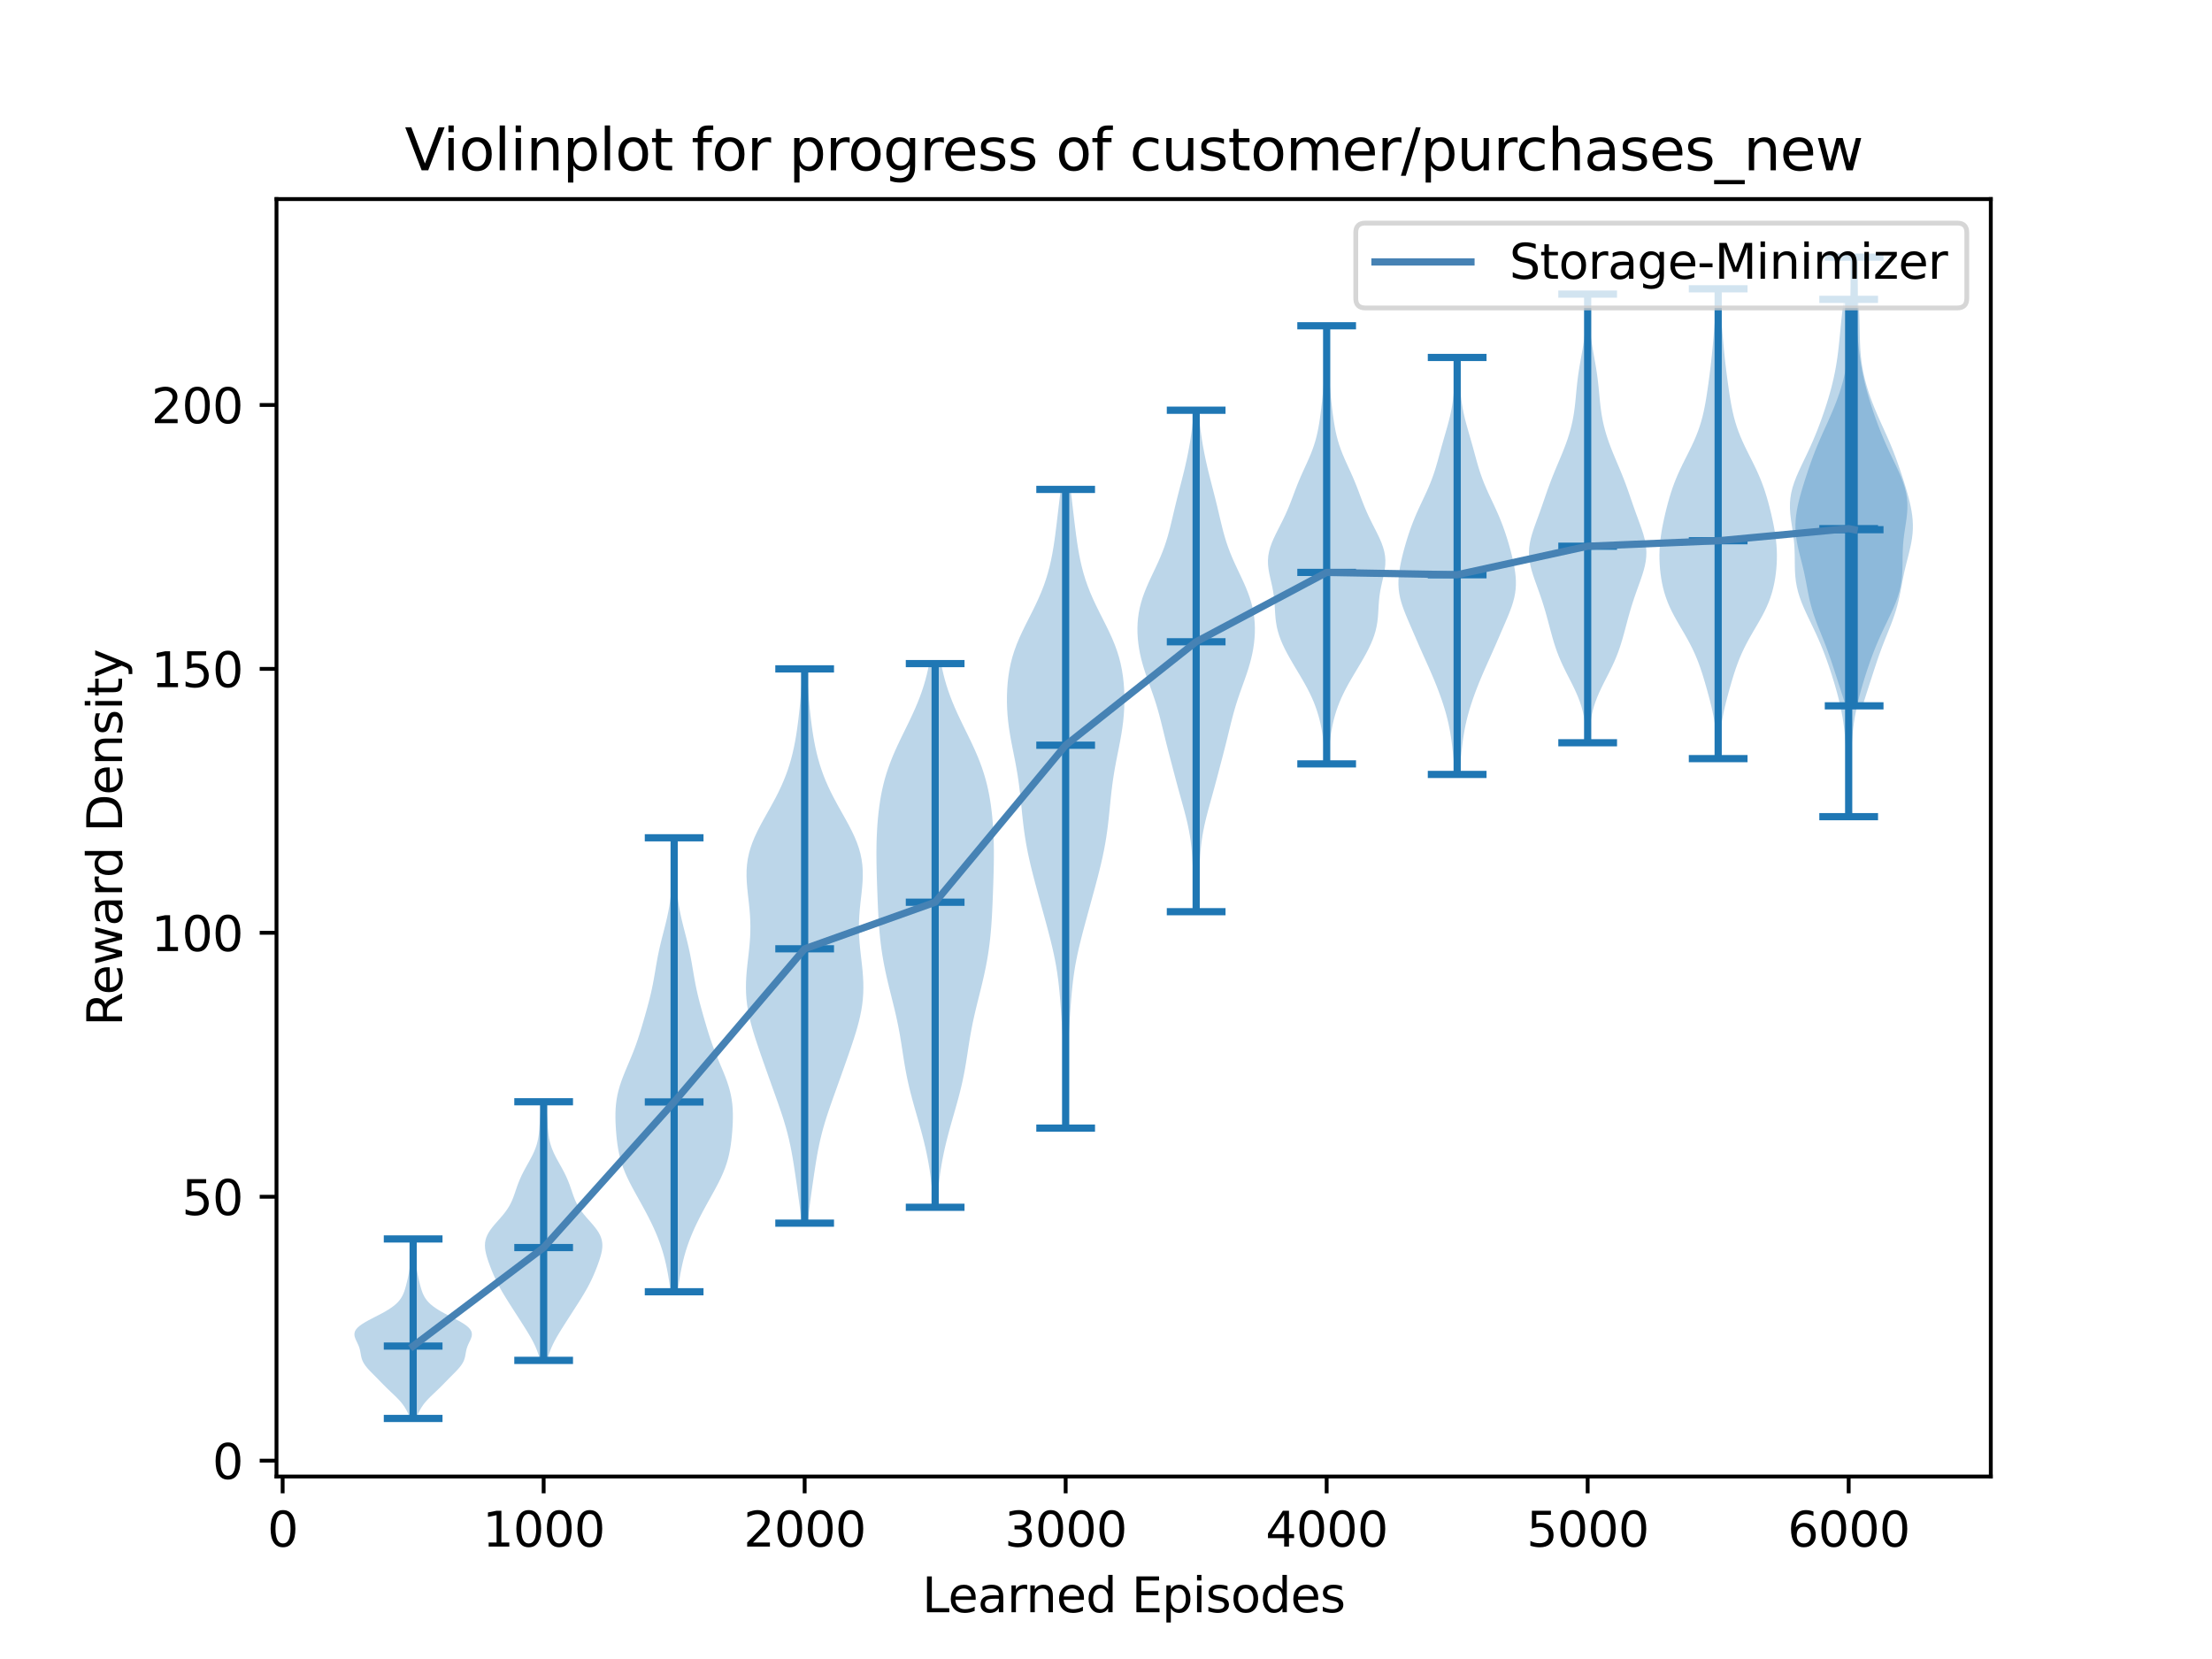 <?xml version="1.0" encoding="utf-8" standalone="no"?>
<!DOCTYPE svg PUBLIC "-//W3C//DTD SVG 1.1//EN"
  "http://www.w3.org/Graphics/SVG/1.1/DTD/svg11.dtd">
<svg xmlns:xlink="http://www.w3.org/1999/xlink" width="460.8pt" height="345.6pt" viewBox="0 0 460.8 345.6" xmlns="http://www.w3.org/2000/svg" version="1.1">
 <defs>
  <style type="text/css">*{stroke-linejoin: round; stroke-linecap: butt}</style>
 </defs>
 <g id="figure_1">
  <g id="patch_1">
   <path d="M 0 345.6 
L 460.8 345.6 
L 460.8 0 
L 0 0 
z
" style="fill: #ffffff"/>
  </g>
  <g id="axes_1">
   <g id="patch_2">
    <path d="M 57.6 307.584 
L 414.72 307.584 
L 414.72 41.472 
L 57.6 41.472 
z
" style="fill: #ffffff"/>
   </g>
   <g id="PolyCollection_1">
    <path d="M 86.719 295.488 
L 85.413 295.488 
L 85.279 295.11 
L 85.13 294.733 
L 84.964 294.355 
L 84.78 293.977 
L 84.577 293.6 
L 84.352 293.222 
L 84.102 292.844 
L 83.826 292.467 
L 83.523 292.089 
L 83.192 291.711 
L 82.837 291.334 
L 82.461 290.956 
L 82.07 290.579 
L 81.672 290.201 
L 81.273 289.823 
L 80.878 289.446 
L 80.49 289.068 
L 80.11 288.69 
L 79.737 288.313 
L 79.368 287.935 
L 79 287.557 
L 78.631 287.18 
L 78.258 286.802 
L 77.883 286.424 
L 77.508 286.047 
L 77.139 285.669 
L 76.784 285.291 
L 76.452 284.914 
L 76.15 284.536 
L 75.887 284.158 
L 75.667 283.781 
L 75.491 283.403 
L 75.357 283.025 
L 75.258 282.648 
L 75.182 282.27 
L 75.116 281.892 
L 75.047 281.515 
L 74.963 281.137 
L 74.855 280.76 
L 74.719 280.382 
L 74.557 280.004 
L 74.379 279.627 
L 74.198 279.249 
L 74.033 278.871 
L 73.904 278.494 
L 73.833 278.116 
L 73.839 277.738 
L 73.94 277.361 
L 74.145 276.983 
L 74.459 276.605 
L 74.88 276.228 
L 75.399 275.85 
L 76.002 275.472 
L 76.67 275.095 
L 77.382 274.717 
L 78.115 274.339 
L 78.85 273.962 
L 79.565 273.584 
L 80.246 273.206 
L 80.88 272.829 
L 81.458 272.451 
L 81.976 272.074 
L 82.431 271.696 
L 82.825 271.318 
L 83.162 270.941 
L 83.448 270.563 
L 83.688 270.185 
L 83.889 269.808 
L 84.06 269.43 
L 84.205 269.052 
L 84.333 268.675 
L 84.447 268.297 
L 84.552 267.919 
L 84.65 267.542 
L 84.744 267.164 
L 84.835 266.786 
L 84.922 266.409 
L 85.006 266.031 
L 85.085 265.653 
L 85.159 265.276 
L 85.227 264.898 
L 85.29 264.52 
L 85.346 264.143 
L 85.398 263.765 
L 85.444 263.388 
L 85.487 263.01 
L 85.526 262.632 
L 85.563 262.255 
L 85.599 261.877 
L 85.632 261.499 
L 85.665 261.122 
L 85.695 260.744 
L 85.723 260.366 
L 85.749 259.989 
L 85.773 259.611 
L 85.795 259.233 
L 85.816 258.856 
L 85.835 258.478 
L 85.855 258.1 
L 86.278 258.1 
L 86.278 258.1 
L 86.298 258.478 
L 86.317 258.856 
L 86.338 259.233 
L 86.36 259.611 
L 86.383 259.989 
L 86.409 260.366 
L 86.438 260.744 
L 86.468 261.122 
L 86.5 261.499 
L 86.534 261.877 
L 86.569 262.255 
L 86.607 262.632 
L 86.646 263.01 
L 86.689 263.388 
L 86.735 263.765 
L 86.786 264.143 
L 86.843 264.52 
L 86.906 264.898 
L 86.974 265.276 
L 87.048 265.653 
L 87.127 266.031 
L 87.211 266.409 
L 87.298 266.786 
L 87.389 267.164 
L 87.483 267.542 
L 87.581 267.919 
L 87.686 268.297 
L 87.8 268.675 
L 87.927 269.052 
L 88.073 269.43 
L 88.243 269.808 
L 88.445 270.185 
L 88.685 270.563 
L 88.97 270.941 
L 89.308 271.318 
L 89.702 271.696 
L 90.157 272.074 
L 90.674 272.451 
L 91.252 272.829 
L 91.886 273.206 
L 92.567 273.584 
L 93.283 273.962 
L 94.017 274.339 
L 94.751 274.717 
L 95.463 275.095 
L 96.131 275.472 
L 96.733 275.85 
L 97.253 276.228 
L 97.674 276.605 
L 97.988 276.983 
L 98.193 277.361 
L 98.293 277.738 
L 98.3 278.116 
L 98.229 278.494 
L 98.1 278.871 
L 97.935 279.249 
L 97.754 279.627 
L 97.575 280.004 
L 97.414 280.382 
L 97.278 280.76 
L 97.17 281.137 
L 97.086 281.515 
L 97.017 281.892 
L 96.951 282.27 
L 96.875 282.648 
L 96.776 283.025 
L 96.642 283.403 
L 96.466 283.781 
L 96.246 284.158 
L 95.983 284.536 
L 95.681 284.914 
L 95.348 285.291 
L 94.993 285.669 
L 94.625 286.047 
L 94.25 286.424 
L 93.875 286.802 
L 93.502 287.18 
L 93.133 287.557 
L 92.765 287.935 
L 92.396 288.313 
L 92.023 288.69 
L 91.643 289.068 
L 91.255 289.446 
L 90.86 289.823 
L 90.461 290.201 
L 90.062 290.579 
L 89.672 290.956 
L 89.296 291.334 
L 88.941 291.711 
L 88.61 292.089 
L 88.306 292.467 
L 88.031 292.844 
L 87.781 293.222 
L 87.556 293.6 
L 87.353 293.977 
L 87.169 294.355 
L 87.003 294.733 
L 86.853 295.11 
L 86.719 295.488 
z
" clip-path="url(#p36915eaaec)" style="fill: #1f77b4; fill-opacity: 0.3"/>
   </g>
   <g id="PolyCollection_2">
    <path d="M 113.997 283.392 
L 112.507 283.392 
L 112.367 282.848 
L 112.208 282.303 
L 112.028 281.759 
L 111.826 281.215 
L 111.601 280.671 
L 111.354 280.126 
L 111.086 279.582 
L 110.798 279.038 
L 110.494 278.494 
L 110.175 277.949 
L 109.846 277.405 
L 109.509 276.861 
L 109.167 276.317 
L 108.821 275.772 
L 108.474 275.228 
L 108.125 274.684 
L 107.776 274.14 
L 107.426 273.595 
L 107.076 273.051 
L 106.727 272.507 
L 106.378 271.962 
L 106.031 271.418 
L 105.687 270.874 
L 105.349 270.33 
L 105.017 269.785 
L 104.693 269.241 
L 104.38 268.697 
L 104.078 268.153 
L 103.789 267.608 
L 103.513 267.064 
L 103.25 266.52 
L 102.999 265.976 
L 102.76 265.431 
L 102.532 264.887 
L 102.313 264.343 
L 102.102 263.798 
L 101.901 263.254 
L 101.709 262.71 
L 101.53 262.166 
L 101.368 261.621 
L 101.228 261.077 
L 101.118 260.533 
L 101.045 259.989 
L 101.019 259.444 
L 101.047 258.9 
L 101.138 258.356 
L 101.296 257.812 
L 101.523 257.267 
L 101.818 256.723 
L 102.176 256.179 
L 102.586 255.635 
L 103.037 255.09 
L 103.511 254.546 
L 103.994 254.002 
L 104.468 253.457 
L 104.921 252.913 
L 105.341 252.369 
L 105.722 251.825 
L 106.06 251.28 
L 106.356 250.736 
L 106.616 250.192 
L 106.844 249.648 
L 107.05 249.103 
L 107.241 248.559 
L 107.426 248.015 
L 107.611 247.471 
L 107.803 246.926 
L 108.007 246.382 
L 108.226 245.838 
L 108.463 245.293 
L 108.717 244.749 
L 108.988 244.205 
L 109.275 243.661 
L 109.572 243.116 
L 109.875 242.572 
L 110.179 242.028 
L 110.478 241.484 
L 110.765 240.939 
L 111.035 240.395 
L 111.283 239.851 
L 111.506 239.307 
L 111.7 238.762 
L 111.866 238.218 
L 112.003 237.674 
L 112.114 237.13 
L 112.201 236.585 
L 112.27 236.041 
L 112.323 235.497 
L 112.367 234.952 
L 112.405 234.408 
L 112.442 233.864 
L 112.479 233.32 
L 112.52 232.775 
L 112.565 232.231 
L 112.614 231.687 
L 112.667 231.143 
L 112.723 230.598 
L 112.779 230.054 
L 112.836 229.51 
L 113.669 229.51 
L 113.669 229.51 
L 113.725 230.054 
L 113.782 230.598 
L 113.837 231.143 
L 113.89 231.687 
L 113.939 232.231 
L 113.984 232.775 
L 114.025 233.32 
L 114.063 233.864 
L 114.099 234.408 
L 114.138 234.952 
L 114.181 235.497 
L 114.235 236.041 
L 114.304 236.585 
L 114.391 237.13 
L 114.502 237.674 
L 114.639 238.218 
L 114.804 238.762 
L 114.999 239.307 
L 115.221 239.851 
L 115.469 240.395 
L 115.739 240.939 
L 116.027 241.484 
L 116.325 242.028 
L 116.629 242.572 
L 116.933 243.116 
L 117.23 243.661 
L 117.516 244.205 
L 117.788 244.749 
L 118.042 245.293 
L 118.278 245.838 
L 118.498 246.382 
L 118.702 246.926 
L 118.894 247.471 
L 119.079 248.015 
L 119.264 248.559 
L 119.455 249.103 
L 119.66 249.648 
L 119.889 250.192 
L 120.148 250.736 
L 120.445 251.28 
L 120.783 251.825 
L 121.163 252.369 
L 121.583 252.913 
L 122.036 253.457 
L 122.511 254.002 
L 122.993 254.546 
L 123.468 255.09 
L 123.918 255.635 
L 124.329 256.179 
L 124.686 256.723 
L 124.982 257.267 
L 125.209 257.812 
L 125.367 258.356 
L 125.458 258.9 
L 125.486 259.444 
L 125.46 259.989 
L 125.387 260.533 
L 125.277 261.077 
L 125.137 261.621 
L 124.975 262.166 
L 124.796 262.71 
L 124.604 263.254 
L 124.403 263.798 
L 124.192 264.343 
L 123.973 264.887 
L 123.744 265.431 
L 123.506 265.976 
L 123.255 266.52 
L 122.992 267.064 
L 122.716 267.608 
L 122.427 268.153 
L 122.125 268.697 
L 121.811 269.241 
L 121.488 269.785 
L 121.156 270.33 
L 120.817 270.874 
L 120.474 271.418 
L 120.127 271.962 
L 119.778 272.507 
L 119.428 273.051 
L 119.078 273.595 
L 118.729 274.14 
L 118.38 274.684 
L 118.031 275.228 
L 117.683 275.772 
L 117.338 276.317 
L 116.996 276.861 
L 116.659 277.405 
L 116.329 277.949 
L 116.011 278.494 
L 115.707 279.038 
L 115.419 279.582 
L 115.15 280.126 
L 114.903 280.671 
L 114.679 281.215 
L 114.476 281.759 
L 114.296 282.303 
L 114.137 282.848 
L 113.997 283.392 
z
" clip-path="url(#p36915eaaec)" style="fill: #1f77b4; fill-opacity: 0.3"/>
   </g>
   <g id="PolyCollection_3">
    <path d="M 141.179 269.097 
L 139.698 269.097 
L 139.572 268.141 
L 139.435 267.186 
L 139.284 266.231 
L 139.119 265.276 
L 138.937 264.321 
L 138.735 263.365 
L 138.51 262.41 
L 138.259 261.455 
L 137.98 260.5 
L 137.671 259.544 
L 137.332 258.589 
L 136.962 257.634 
L 136.563 256.679 
L 136.137 255.723 
L 135.686 254.768 
L 135.212 253.813 
L 134.72 252.858 
L 134.211 251.902 
L 133.689 250.947 
L 133.16 249.992 
L 132.628 249.037 
L 132.101 248.081 
L 131.587 247.126 
L 131.095 246.171 
L 130.633 245.216 
L 130.21 244.26 
L 129.832 243.305 
L 129.503 242.35 
L 129.223 241.395 
L 128.99 240.44 
L 128.799 239.484 
L 128.644 238.529 
L 128.519 237.574 
L 128.418 236.619 
L 128.336 235.663 
L 128.272 234.708 
L 128.227 233.753 
L 128.205 232.798 
L 128.211 231.842 
L 128.251 230.887 
L 128.333 229.932 
L 128.461 228.977 
L 128.639 228.021 
L 128.868 227.066 
L 129.146 226.111 
L 129.467 225.156 
L 129.824 224.2 
L 130.207 223.245 
L 130.606 222.29 
L 131.011 221.335 
L 131.411 220.38 
L 131.8 219.424 
L 132.171 218.469 
L 132.522 217.514 
L 132.852 216.559 
L 133.165 215.603 
L 133.464 214.648 
L 133.751 213.693 
L 134.032 212.738 
L 134.307 211.782 
L 134.578 210.827 
L 134.843 209.872 
L 135.099 208.917 
L 135.345 207.961 
L 135.575 207.006 
L 135.789 206.051 
L 135.986 205.096 
L 136.168 204.14 
L 136.337 203.185 
L 136.499 202.23 
L 136.66 201.275 
L 136.827 200.319 
L 137.004 199.364 
L 137.196 198.409 
L 137.404 197.454 
L 137.628 196.499 
L 137.864 195.543 
L 138.108 194.588 
L 138.355 193.633 
L 138.597 192.678 
L 138.829 191.722 
L 139.046 190.767 
L 139.243 189.812 
L 139.417 188.857 
L 139.566 187.901 
L 139.691 186.946 
L 139.793 185.991 
L 139.872 185.036 
L 139.932 184.08 
L 139.975 183.125 
L 140.004 182.17 
L 140.023 181.215 
L 140.034 180.259 
L 140.041 179.304 
L 140.045 178.349 
L 140.05 177.394 
L 140.058 176.438 
L 140.07 175.483 
L 140.086 174.528 
L 140.79 174.528 
L 140.79 174.528 
L 140.807 175.483 
L 140.819 176.438 
L 140.827 177.394 
L 140.832 178.349 
L 140.836 179.304 
L 140.842 180.259 
L 140.853 181.215 
L 140.872 182.17 
L 140.901 183.125 
L 140.945 184.08 
L 141.005 185.036 
L 141.084 185.991 
L 141.185 186.946 
L 141.31 187.901 
L 141.46 188.857 
L 141.634 189.812 
L 141.83 190.767 
L 142.047 191.722 
L 142.279 192.678 
L 142.522 193.633 
L 142.768 194.588 
L 143.013 195.543 
L 143.249 196.499 
L 143.472 197.454 
L 143.68 198.409 
L 143.872 199.364 
L 144.05 200.319 
L 144.216 201.275 
L 144.378 202.23 
L 144.54 203.185 
L 144.709 204.14 
L 144.89 205.096 
L 145.087 206.051 
L 145.301 207.006 
L 145.532 207.961 
L 145.777 208.917 
L 146.034 209.872 
L 146.299 210.827 
L 146.57 211.782 
L 146.845 212.738 
L 147.125 213.693 
L 147.413 214.648 
L 147.711 215.603 
L 148.024 216.559 
L 148.355 217.514 
L 148.706 218.469 
L 149.077 219.424 
L 149.465 220.38 
L 149.866 221.335 
L 150.27 222.29 
L 150.67 223.245 
L 151.053 224.2 
L 151.41 225.156 
L 151.731 226.111 
L 152.008 227.066 
L 152.237 228.021 
L 152.415 228.977 
L 152.544 229.932 
L 152.625 230.887 
L 152.666 231.842 
L 152.672 232.798 
L 152.65 233.753 
L 152.605 234.708 
L 152.541 235.663 
L 152.459 236.619 
L 152.357 237.574 
L 152.232 238.529 
L 152.078 239.484 
L 151.887 240.44 
L 151.654 241.395 
L 151.374 242.35 
L 151.044 243.305 
L 150.666 244.26 
L 150.243 245.216 
L 149.782 246.171 
L 149.289 247.126 
L 148.775 248.081 
L 148.248 249.037 
L 147.717 249.992 
L 147.187 250.947 
L 146.666 251.902 
L 146.157 252.858 
L 145.664 253.813 
L 145.191 254.768 
L 144.74 255.723 
L 144.314 256.679 
L 143.915 257.634 
L 143.545 258.589 
L 143.205 259.544 
L 142.896 260.5 
L 142.617 261.455 
L 142.367 262.41 
L 142.142 263.365 
L 141.94 264.321 
L 141.757 265.276 
L 141.592 266.231 
L 141.442 267.186 
L 141.304 268.141 
L 141.179 269.097 
z
" clip-path="url(#p36915eaaec)" style="fill: #1f77b4; fill-opacity: 0.3"/>
   </g>
   <g id="PolyCollection_4">
    <path d="M 168.269 254.801 
L 166.98 254.801 
L 166.861 253.635 
L 166.731 252.469 
L 166.59 251.303 
L 166.44 250.136 
L 166.283 248.97 
L 166.121 247.804 
L 165.955 246.637 
L 165.785 245.471 
L 165.613 244.305 
L 165.435 243.139 
L 165.25 241.972 
L 165.052 240.806 
L 164.838 239.64 
L 164.603 238.474 
L 164.344 237.307 
L 164.057 236.141 
L 163.743 234.975 
L 163.402 233.808 
L 163.038 232.642 
L 162.653 231.476 
L 162.254 230.31 
L 161.844 229.143 
L 161.429 227.977 
L 161.011 226.811 
L 160.593 225.644 
L 160.176 224.478 
L 159.762 223.312 
L 159.349 222.146 
L 158.938 220.979 
L 158.53 219.813 
L 158.127 218.647 
L 157.731 217.48 
L 157.348 216.314 
L 156.983 215.148 
L 156.641 213.982 
L 156.33 212.815 
L 156.056 211.649 
L 155.824 210.483 
L 155.639 209.316 
L 155.505 208.15 
L 155.422 206.984 
L 155.391 205.818 
L 155.406 204.651 
L 155.464 203.485 
L 155.555 202.319 
L 155.672 201.153 
L 155.803 199.986 
L 155.938 198.82 
L 156.065 197.654 
L 156.174 196.487 
L 156.258 195.321 
L 156.308 194.155 
L 156.322 192.989 
L 156.297 191.822 
L 156.235 190.656 
L 156.143 189.49 
L 156.026 188.323 
L 155.896 187.157 
L 155.765 185.991 
L 155.648 184.825 
L 155.56 183.658 
L 155.515 182.492 
L 155.527 181.326 
L 155.609 180.159 
L 155.768 178.993 
L 156.011 177.827 
L 156.338 176.661 
L 156.747 175.494 
L 157.23 174.328 
L 157.776 173.162 
L 158.373 171.996 
L 159.005 170.829 
L 159.656 169.663 
L 160.312 168.497 
L 160.957 167.33 
L 161.581 166.164 
L 162.173 164.998 
L 162.726 163.832 
L 163.237 162.665 
L 163.703 161.499 
L 164.124 160.333 
L 164.5 159.166 
L 164.835 158 
L 165.131 156.834 
L 165.393 155.668 
L 165.624 154.501 
L 165.828 153.335 
L 166.01 152.169 
L 166.172 151.002 
L 166.318 149.836 
L 166.451 148.67 
L 166.572 147.504 
L 166.684 146.337 
L 166.787 145.171 
L 166.882 144.005 
L 166.97 142.838 
L 167.05 141.672 
L 167.124 140.506 
L 167.192 139.34 
L 168.057 139.34 
L 168.057 139.34 
L 168.124 140.506 
L 168.198 141.672 
L 168.279 142.838 
L 168.366 144.005 
L 168.461 145.171 
L 168.564 146.337 
L 168.676 147.504 
L 168.798 148.67 
L 168.93 149.836 
L 169.077 151.002 
L 169.239 152.169 
L 169.42 153.335 
L 169.625 154.501 
L 169.856 155.668 
L 170.117 156.834 
L 170.414 158 
L 170.748 159.166 
L 171.125 160.333 
L 171.545 161.499 
L 172.011 162.665 
L 172.522 163.832 
L 173.076 164.998 
L 173.668 166.164 
L 174.291 167.33 
L 174.937 168.497 
L 175.592 169.663 
L 176.243 170.829 
L 176.875 171.996 
L 177.472 173.162 
L 178.019 174.328 
L 178.502 175.494 
L 178.911 176.661 
L 179.238 177.827 
L 179.481 178.993 
L 179.64 180.159 
L 179.721 181.326 
L 179.734 182.492 
L 179.689 183.658 
L 179.6 184.825 
L 179.483 185.991 
L 179.353 187.157 
L 179.223 188.323 
L 179.106 189.49 
L 179.013 190.656 
L 178.952 191.822 
L 178.927 192.989 
L 178.94 194.155 
L 178.991 195.321 
L 179.074 196.487 
L 179.184 197.654 
L 179.311 198.82 
L 179.445 199.986 
L 179.577 201.153 
L 179.693 202.319 
L 179.785 203.485 
L 179.842 204.651 
L 179.858 205.818 
L 179.826 206.984 
L 179.744 208.15 
L 179.609 209.316 
L 179.425 210.483 
L 179.193 211.649 
L 178.918 212.815 
L 178.607 213.982 
L 178.266 215.148 
L 177.9 216.314 
L 177.517 217.48 
L 177.122 218.647 
L 176.719 219.813 
L 176.311 220.979 
L 175.9 222.146 
L 175.487 223.312 
L 175.072 224.478 
L 174.655 225.644 
L 174.238 226.811 
L 173.82 227.977 
L 173.404 229.143 
L 172.995 230.31 
L 172.595 231.476 
L 172.211 232.642 
L 171.846 233.808 
L 171.505 234.975 
L 171.191 236.141 
L 170.905 237.307 
L 170.645 238.474 
L 170.41 239.64 
L 170.196 240.806 
L 169.999 241.972 
L 169.813 243.139 
L 169.636 244.305 
L 169.463 245.471 
L 169.294 246.637 
L 169.128 247.804 
L 168.966 248.97 
L 168.809 250.136 
L 168.659 251.303 
L 168.518 252.469 
L 168.387 253.635 
L 168.269 254.801 
z
" clip-path="url(#p36915eaaec)" style="fill: #1f77b4; fill-opacity: 0.3"/>
   </g>
   <g id="PolyCollection_5">
    <path d="M 195.209 251.503 
L 194.412 251.503 
L 194.345 250.358 
L 194.267 249.214 
L 194.174 248.07 
L 194.066 246.926 
L 193.939 245.782 
L 193.793 244.638 
L 193.625 243.494 
L 193.435 242.35 
L 193.223 241.206 
L 192.99 240.062 
L 192.735 238.918 
L 192.462 237.774 
L 192.171 236.63 
L 191.866 235.486 
L 191.55 234.342 
L 191.225 233.197 
L 190.898 232.053 
L 190.571 230.909 
L 190.249 229.765 
L 189.938 228.621 
L 189.64 227.477 
L 189.361 226.333 
L 189.101 225.189 
L 188.863 224.045 
L 188.645 222.901 
L 188.445 221.757 
L 188.258 220.613 
L 188.08 219.469 
L 187.905 218.325 
L 187.726 217.181 
L 187.537 216.036 
L 187.335 214.892 
L 187.117 213.748 
L 186.881 212.604 
L 186.629 211.46 
L 186.361 210.316 
L 186.083 209.172 
L 185.798 208.028 
L 185.512 206.884 
L 185.228 205.74 
L 184.952 204.596 
L 184.688 203.452 
L 184.438 202.308 
L 184.206 201.164 
L 183.993 200.02 
L 183.8 198.876 
L 183.629 197.731 
L 183.478 196.587 
L 183.346 195.443 
L 183.234 194.299 
L 183.137 193.155 
L 183.055 192.011 
L 182.986 190.867 
L 182.925 189.723 
L 182.872 188.579 
L 182.824 187.435 
L 182.78 186.291 
L 182.738 185.147 
L 182.699 184.003 
L 182.663 182.859 
L 182.631 181.715 
L 182.605 180.57 
L 182.586 179.426 
L 182.577 178.282 
L 182.578 177.138 
L 182.593 175.994 
L 182.623 174.85 
L 182.668 173.706 
L 182.729 172.562 
L 182.809 171.418 
L 182.908 170.274 
L 183.028 169.13 
L 183.171 167.986 
L 183.339 166.842 
L 183.535 165.698 
L 183.763 164.554 
L 184.026 163.409 
L 184.325 162.265 
L 184.664 161.121 
L 185.042 159.977 
L 185.46 158.833 
L 185.914 157.689 
L 186.402 156.545 
L 186.919 155.401 
L 187.458 154.257 
L 188.012 153.113 
L 188.573 151.969 
L 189.133 150.825 
L 189.682 149.681 
L 190.215 148.537 
L 190.724 147.393 
L 191.204 146.248 
L 191.65 145.104 
L 192.06 143.96 
L 192.433 142.816 
L 192.768 141.672 
L 193.067 140.528 
L 193.331 139.384 
L 193.563 138.24 
L 196.057 138.24 
L 196.057 138.24 
L 196.289 139.384 
L 196.553 140.528 
L 196.852 141.672 
L 197.188 142.816 
L 197.56 143.96 
L 197.971 145.104 
L 198.417 146.248 
L 198.896 147.393 
L 199.405 148.537 
L 199.938 149.681 
L 200.488 150.825 
L 201.047 151.969 
L 201.608 153.113 
L 202.162 154.257 
L 202.701 155.401 
L 203.218 156.545 
L 203.706 157.689 
L 204.161 158.833 
L 204.578 159.977 
L 204.956 161.121 
L 205.295 162.265 
L 205.594 163.409 
L 205.857 164.554 
L 206.085 165.698 
L 206.282 166.842 
L 206.45 167.986 
L 206.593 169.13 
L 206.712 170.274 
L 206.811 171.418 
L 206.891 172.562 
L 206.953 173.706 
L 206.998 174.85 
L 207.027 175.994 
L 207.042 177.138 
L 207.044 178.282 
L 207.034 179.426 
L 207.016 180.57 
L 206.989 181.715 
L 206.957 182.859 
L 206.921 184.003 
L 206.882 185.147 
L 206.841 186.291 
L 206.796 187.435 
L 206.748 188.579 
L 206.695 189.723 
L 206.635 190.867 
L 206.565 192.011 
L 206.483 193.155 
L 206.387 194.299 
L 206.274 195.443 
L 206.143 196.587 
L 205.992 197.731 
L 205.82 198.876 
L 205.627 200.02 
L 205.414 201.164 
L 205.182 202.308 
L 204.933 203.452 
L 204.668 204.596 
L 204.392 205.74 
L 204.109 206.884 
L 203.822 208.028 
L 203.537 209.172 
L 203.259 210.316 
L 202.992 211.46 
L 202.739 212.604 
L 202.503 213.748 
L 202.285 214.892 
L 202.083 216.036 
L 201.895 217.181 
L 201.716 218.325 
L 201.54 219.469 
L 201.362 220.613 
L 201.176 221.757 
L 200.975 222.901 
L 200.757 224.045 
L 200.519 225.189 
L 200.26 226.333 
L 199.98 227.477 
L 199.683 228.621 
L 199.371 229.765 
L 199.05 230.909 
L 198.723 232.053 
L 198.395 233.197 
L 198.071 234.342 
L 197.754 235.486 
L 197.449 236.63 
L 197.159 237.774 
L 196.885 238.918 
L 196.631 240.062 
L 196.397 241.206 
L 196.185 242.35 
L 195.996 243.494 
L 195.828 244.638 
L 195.681 245.782 
L 195.555 246.926 
L 195.446 248.07 
L 195.354 249.214 
L 195.275 250.358 
L 195.209 251.503 
z
" clip-path="url(#p36915eaaec)" style="fill: #1f77b4; fill-opacity: 0.3"/>
   </g>
   <g id="PolyCollection_6">
    <path d="M 222.157 235.008 
L 221.835 235.008 
L 221.833 233.664 
L 221.834 232.32 
L 221.835 230.976 
L 221.835 229.632 
L 221.831 228.288 
L 221.822 226.944 
L 221.805 225.6 
L 221.778 224.256 
L 221.739 222.912 
L 221.689 221.568 
L 221.629 220.224 
L 221.558 218.88 
L 221.48 217.536 
L 221.396 216.192 
L 221.309 214.848 
L 221.22 213.504 
L 221.13 212.16 
L 221.039 210.816 
L 220.943 209.472 
L 220.84 208.128 
L 220.725 206.784 
L 220.592 205.44 
L 220.435 204.096 
L 220.252 202.752 
L 220.038 201.408 
L 219.793 200.064 
L 219.518 198.72 
L 219.216 197.376 
L 218.892 196.032 
L 218.551 194.688 
L 218.197 193.344 
L 217.836 192 
L 217.47 190.656 
L 217.101 189.312 
L 216.732 187.968 
L 216.363 186.624 
L 215.997 185.28 
L 215.636 183.936 
L 215.283 182.592 
L 214.941 181.248 
L 214.616 179.904 
L 214.312 178.56 
L 214.032 177.216 
L 213.779 175.872 
L 213.554 174.528 
L 213.356 173.184 
L 213.183 171.84 
L 213.029 170.496 
L 212.89 169.152 
L 212.757 167.808 
L 212.622 166.464 
L 212.477 165.12 
L 212.316 163.776 
L 212.132 162.432 
L 211.924 161.088 
L 211.691 159.744 
L 211.438 158.4 
L 211.173 157.056 
L 210.904 155.712 
L 210.644 154.368 
L 210.404 153.024 
L 210.194 151.68 
L 210.021 150.336 
L 209.89 148.992 
L 209.804 147.648 
L 209.762 146.304 
L 209.766 144.96 
L 209.815 143.616 
L 209.912 142.272 
L 210.062 140.928 
L 210.27 139.584 
L 210.544 138.24 
L 210.889 136.896 
L 211.309 135.552 
L 211.803 134.208 
L 212.365 132.864 
L 212.982 131.52 
L 213.639 130.176 
L 214.317 128.832 
L 214.996 127.488 
L 215.658 126.144 
L 216.285 124.8 
L 216.867 123.456 
L 217.394 122.112 
L 217.863 120.768 
L 218.275 119.424 
L 218.633 118.08 
L 218.942 116.736 
L 219.21 115.392 
L 219.442 114.048 
L 219.648 112.704 
L 219.833 111.36 
L 220.005 110.016 
L 220.169 108.672 
L 220.329 107.328 
L 220.487 105.984 
L 220.646 104.64 
L 220.804 103.296 
L 220.959 101.952 
L 223.033 101.952 
L 223.033 101.952 
L 223.188 103.296 
L 223.346 104.64 
L 223.505 105.984 
L 223.663 107.328 
L 223.823 108.672 
L 223.987 110.016 
L 224.159 111.36 
L 224.345 112.704 
L 224.55 114.048 
L 224.783 115.392 
L 225.05 116.736 
L 225.359 118.08 
L 225.717 119.424 
L 226.129 120.768 
L 226.598 122.112 
L 227.126 123.456 
L 227.707 124.8 
L 228.335 126.144 
L 228.996 127.488 
L 229.675 128.832 
L 230.353 130.176 
L 231.01 131.52 
L 231.627 132.864 
L 232.189 134.208 
L 232.683 135.552 
L 233.103 136.896 
L 233.449 138.24 
L 233.722 139.584 
L 233.93 140.928 
L 234.08 142.272 
L 234.177 143.616 
L 234.226 144.96 
L 234.23 146.304 
L 234.189 147.648 
L 234.102 148.992 
L 233.972 150.336 
L 233.798 151.68 
L 233.588 153.024 
L 233.348 154.368 
L 233.088 155.712 
L 232.82 157.056 
L 232.554 158.4 
L 232.301 159.744 
L 232.069 161.088 
L 231.86 162.432 
L 231.677 163.776 
L 231.515 165.12 
L 231.37 166.464 
L 231.236 167.808 
L 231.102 169.152 
L 230.963 170.496 
L 230.81 171.84 
L 230.636 173.184 
L 230.438 174.528 
L 230.213 175.872 
L 229.96 177.216 
L 229.68 178.56 
L 229.376 179.904 
L 229.051 181.248 
L 228.71 182.592 
L 228.356 183.936 
L 227.995 185.28 
L 227.629 186.624 
L 227.26 187.968 
L 226.891 189.312 
L 226.523 190.656 
L 226.156 192 
L 225.795 193.344 
L 225.441 194.688 
L 225.1 196.032 
L 224.776 197.376 
L 224.474 198.72 
L 224.199 200.064 
L 223.954 201.408 
L 223.741 202.752 
L 223.557 204.096 
L 223.401 205.44 
L 223.267 206.784 
L 223.152 208.128 
L 223.049 209.472 
L 222.953 210.816 
L 222.862 212.16 
L 222.772 213.504 
L 222.683 214.848 
L 222.596 216.192 
L 222.512 217.536 
L 222.434 218.88 
L 222.364 220.224 
L 222.303 221.568 
L 222.253 222.912 
L 222.215 224.256 
L 222.187 225.6 
L 222.17 226.944 
L 222.161 228.288 
L 222.157 229.632 
L 222.157 230.976 
L 222.159 232.32 
L 222.159 233.664 
L 222.157 235.008 
z
" clip-path="url(#p36915eaaec)" style="fill: #1f77b4; fill-opacity: 0.3"/>
   </g>
   <g id="PolyCollection_7">
    <path d="M 249.552 189.923 
L 248.812 189.923 
L 248.769 188.868 
L 248.727 187.812 
L 248.687 186.757 
L 248.649 185.702 
L 248.613 184.647 
L 248.578 183.592 
L 248.543 182.536 
L 248.506 181.481 
L 248.463 180.426 
L 248.411 179.371 
L 248.346 178.316 
L 248.263 177.26 
L 248.158 176.205 
L 248.028 175.15 
L 247.87 174.095 
L 247.683 173.04 
L 247.469 171.984 
L 247.23 170.929 
L 246.969 169.874 
L 246.693 168.819 
L 246.406 167.764 
L 246.114 166.708 
L 245.822 165.653 
L 245.531 164.598 
L 245.244 163.543 
L 244.961 162.488 
L 244.68 161.432 
L 244.401 160.377 
L 244.124 159.322 
L 243.847 158.267 
L 243.572 157.212 
L 243.3 156.156 
L 243.031 155.101 
L 242.768 154.046 
L 242.509 152.991 
L 242.252 151.935 
L 241.992 150.88 
L 241.726 149.825 
L 241.448 148.77 
L 241.152 147.715 
L 240.835 146.659 
L 240.496 145.604 
L 240.137 144.549 
L 239.764 143.494 
L 239.385 142.439 
L 239.008 141.383 
L 238.644 140.328 
L 238.301 139.273 
L 237.988 138.218 
L 237.711 137.163 
L 237.474 136.107 
L 237.279 135.052 
L 237.128 133.997 
L 237.021 132.942 
L 236.961 131.887 
L 236.948 130.831 
L 236.986 129.776 
L 237.078 128.721 
L 237.226 127.666 
L 237.433 126.611 
L 237.699 125.555 
L 238.022 124.5 
L 238.399 123.445 
L 238.822 122.39 
L 239.283 121.334 
L 239.77 120.279 
L 240.269 119.224 
L 240.768 118.169 
L 241.255 117.114 
L 241.717 116.058 
L 242.148 115.003 
L 242.544 113.948 
L 242.902 112.893 
L 243.226 111.838 
L 243.52 110.782 
L 243.791 109.727 
L 244.048 108.672 
L 244.297 107.617 
L 244.545 106.562 
L 244.797 105.506 
L 245.054 104.451 
L 245.319 103.396 
L 245.589 102.341 
L 245.861 101.286 
L 246.133 100.23 
L 246.401 99.175 
L 246.662 98.12 
L 246.912 97.065 
L 247.149 96.01 
L 247.372 94.954 
L 247.58 93.899 
L 247.772 92.844 
L 247.948 91.789 
L 248.109 90.733 
L 248.255 89.678 
L 248.387 88.623 
L 248.504 87.568 
L 248.608 86.513 
L 248.7 85.457 
L 249.664 85.457 
L 249.664 85.457 
L 249.756 86.513 
L 249.86 87.568 
L 249.978 88.623 
L 250.109 89.678 
L 250.255 90.733 
L 250.416 91.789 
L 250.592 92.844 
L 250.784 93.899 
L 250.992 94.954 
L 251.215 96.01 
L 251.453 97.065 
L 251.702 98.12 
L 251.963 99.175 
L 252.231 100.23 
L 252.503 101.286 
L 252.776 102.341 
L 253.045 103.396 
L 253.31 104.451 
L 253.568 105.506 
L 253.819 106.562 
L 254.067 107.617 
L 254.316 108.672 
L 254.573 109.727 
L 254.844 110.782 
L 255.139 111.838 
L 255.462 112.893 
L 255.821 113.948 
L 256.216 115.003 
L 256.647 116.058 
L 257.11 117.114 
L 257.596 118.169 
L 258.095 119.224 
L 258.594 120.279 
L 259.081 121.334 
L 259.542 122.39 
L 259.965 123.445 
L 260.342 124.5 
L 260.666 125.555 
L 260.931 126.611 
L 261.138 127.666 
L 261.286 128.721 
L 261.378 129.776 
L 261.416 130.831 
L 261.403 131.887 
L 261.343 132.942 
L 261.236 133.997 
L 261.085 135.052 
L 260.89 136.107 
L 260.653 137.163 
L 260.376 138.218 
L 260.063 139.273 
L 259.721 140.328 
L 259.356 141.383 
L 258.979 142.439 
L 258.6 143.494 
L 258.227 144.549 
L 257.868 145.604 
L 257.529 146.659 
L 257.212 147.715 
L 256.916 148.77 
L 256.638 149.825 
L 256.372 150.88 
L 256.113 151.935 
L 255.855 152.991 
L 255.596 154.046 
L 255.333 155.101 
L 255.065 156.156 
L 254.792 157.212 
L 254.517 158.267 
L 254.24 159.322 
L 253.963 160.377 
L 253.684 161.432 
L 253.403 162.488 
L 253.12 163.543 
L 252.833 164.598 
L 252.542 165.653 
L 252.25 166.708 
L 251.958 167.764 
L 251.671 168.819 
L 251.395 169.874 
L 251.135 170.929 
L 250.895 171.984 
L 250.681 173.04 
L 250.494 174.095 
L 250.336 175.15 
L 250.206 176.205 
L 250.101 177.26 
L 250.019 178.316 
L 249.953 179.371 
L 249.901 180.426 
L 249.858 181.481 
L 249.821 182.536 
L 249.786 183.592 
L 249.751 184.647 
L 249.715 185.702 
L 249.677 186.757 
L 249.637 187.812 
L 249.595 188.868 
L 249.552 189.923 
z
" clip-path="url(#p36915eaaec)" style="fill: #1f77b4; fill-opacity: 0.3"/>
   </g>
   <g id="PolyCollection_8">
    <path d="M 276.66 159.133 
L 276.076 159.133 
L 276.025 158.211 
L 275.965 157.289 
L 275.894 156.367 
L 275.808 155.445 
L 275.707 154.524 
L 275.587 153.602 
L 275.447 152.68 
L 275.284 151.758 
L 275.095 150.836 
L 274.878 149.914 
L 274.629 148.992 
L 274.345 148.07 
L 274.025 147.148 
L 273.666 146.226 
L 273.268 145.304 
L 272.832 144.382 
L 272.363 143.46 
L 271.863 142.539 
L 271.34 141.617 
L 270.8 140.695 
L 270.251 139.773 
L 269.7 138.851 
L 269.156 137.929 
L 268.625 137.007 
L 268.118 136.085 
L 267.64 135.163 
L 267.202 134.241 
L 266.811 133.319 
L 266.473 132.397 
L 266.195 131.476 
L 265.978 130.554 
L 265.818 129.632 
L 265.708 128.71 
L 265.635 127.788 
L 265.581 126.866 
L 265.528 125.944 
L 265.457 125.022 
L 265.355 124.1 
L 265.215 123.178 
L 265.037 122.256 
L 264.832 121.334 
L 264.618 120.413 
L 264.417 119.491 
L 264.255 118.569 
L 264.154 117.647 
L 264.134 116.725 
L 264.206 115.803 
L 264.372 114.881 
L 264.628 113.959 
L 264.962 113.037 
L 265.358 112.115 
L 265.797 111.193 
L 266.26 110.271 
L 266.729 109.35 
L 267.191 108.428 
L 267.634 107.506 
L 268.053 106.584 
L 268.447 105.662 
L 268.817 104.74 
L 269.171 103.818 
L 269.517 102.896 
L 269.865 101.974 
L 270.224 101.052 
L 270.6 100.13 
L 270.995 99.208 
L 271.406 98.287 
L 271.827 97.365 
L 272.248 96.443 
L 272.659 95.521 
L 273.049 94.599 
L 273.408 93.677 
L 273.73 92.755 
L 274.015 91.833 
L 274.261 90.911 
L 274.473 89.989 
L 274.655 89.067 
L 274.813 88.145 
L 274.953 87.224 
L 275.08 86.302 
L 275.196 85.38 
L 275.305 84.458 
L 275.408 83.536 
L 275.504 82.614 
L 275.594 81.692 
L 275.675 80.77 
L 275.748 79.848 
L 275.812 78.926 
L 275.865 78.004 
L 275.909 77.082 
L 275.943 76.161 
L 275.969 75.239 
L 275.988 74.317 
L 276.002 73.395 
L 276.013 72.473 
L 276.024 71.551 
L 276.036 70.629 
L 276.051 69.707 
L 276.069 68.785 
L 276.091 67.863 
L 276.645 67.863 
L 276.645 67.863 
L 276.667 68.785 
L 276.685 69.707 
L 276.7 70.629 
L 276.712 71.551 
L 276.723 72.473 
L 276.734 73.395 
L 276.748 74.317 
L 276.767 75.239 
L 276.793 76.161 
L 276.827 77.082 
L 276.871 78.004 
L 276.924 78.926 
L 276.988 79.848 
L 277.061 80.77 
L 277.142 81.692 
L 277.232 82.614 
L 277.328 83.536 
L 277.431 84.458 
L 277.54 85.38 
L 277.656 86.302 
L 277.783 87.224 
L 277.923 88.145 
L 278.081 89.067 
L 278.263 89.989 
L 278.475 90.911 
L 278.721 91.833 
L 279.006 92.755 
L 279.328 93.677 
L 279.688 94.599 
L 280.077 95.521 
L 280.488 96.443 
L 280.909 97.365 
L 281.33 98.287 
L 281.741 99.208 
L 282.136 100.13 
L 282.512 101.052 
L 282.871 101.974 
L 283.219 102.896 
L 283.565 103.818 
L 283.919 104.74 
L 284.289 105.662 
L 284.683 106.584 
L 285.102 107.506 
L 285.545 108.428 
L 286.007 109.35 
L 286.476 110.271 
L 286.939 111.193 
L 287.378 112.115 
L 287.774 113.037 
L 288.108 113.959 
L 288.364 114.881 
L 288.53 115.803 
L 288.602 116.725 
L 288.582 117.647 
L 288.481 118.569 
L 288.319 119.491 
L 288.118 120.413 
L 287.904 121.334 
L 287.699 122.256 
L 287.521 123.178 
L 287.381 124.1 
L 287.279 125.022 
L 287.208 125.944 
L 287.155 126.866 
L 287.101 127.788 
L 287.028 128.71 
L 286.918 129.632 
L 286.758 130.554 
L 286.541 131.476 
L 286.263 132.397 
L 285.925 133.319 
L 285.534 134.241 
L 285.096 135.163 
L 284.618 136.085 
L 284.111 137.007 
L 283.58 137.929 
L 283.036 138.851 
L 282.485 139.773 
L 281.936 140.695 
L 281.396 141.617 
L 280.873 142.539 
L 280.373 143.46 
L 279.904 144.382 
L 279.468 145.304 
L 279.071 146.226 
L 278.711 147.148 
L 278.391 148.07 
L 278.107 148.992 
L 277.858 149.914 
L 277.641 150.836 
L 277.452 151.758 
L 277.289 152.68 
L 277.149 153.602 
L 277.029 154.524 
L 276.928 155.445 
L 276.842 156.367 
L 276.771 157.289 
L 276.711 158.211 
L 276.66 159.133 
z
" clip-path="url(#p36915eaaec)" style="fill: #1f77b4; fill-opacity: 0.3"/>
   </g>
   <g id="PolyCollection_9">
    <path d="M 304.016 161.332 
L 303.092 161.332 
L 303.019 160.455 
L 302.942 159.577 
L 302.861 158.7 
L 302.776 157.822 
L 302.685 156.945 
L 302.589 156.067 
L 302.484 155.19 
L 302.37 154.312 
L 302.242 153.435 
L 302.099 152.557 
L 301.938 151.68 
L 301.757 150.803 
L 301.555 149.925 
L 301.332 149.048 
L 301.087 148.17 
L 300.824 147.293 
L 300.542 146.415 
L 300.244 145.538 
L 299.932 144.66 
L 299.606 143.783 
L 299.266 142.905 
L 298.914 142.028 
L 298.551 141.15 
L 298.176 140.273 
L 297.793 139.395 
L 297.404 138.518 
L 297.011 137.64 
L 296.617 136.763 
L 296.226 135.885 
L 295.837 135.008 
L 295.453 134.13 
L 295.072 133.253 
L 294.692 132.375 
L 294.312 131.498 
L 293.932 130.62 
L 293.553 129.743 
L 293.178 128.865 
L 292.814 127.988 
L 292.47 127.11 
L 292.155 126.233 
L 291.881 125.355 
L 291.655 124.478 
L 291.485 123.6 
L 291.373 122.723 
L 291.32 121.845 
L 291.323 120.968 
L 291.375 120.09 
L 291.471 119.213 
L 291.604 118.335 
L 291.768 117.458 
L 291.956 116.58 
L 292.164 115.703 
L 292.388 114.826 
L 292.628 113.948 
L 292.881 113.071 
L 293.148 112.193 
L 293.43 111.316 
L 293.728 110.438 
L 294.043 109.561 
L 294.379 108.683 
L 294.734 107.806 
L 295.109 106.928 
L 295.502 106.051 
L 295.907 105.173 
L 296.319 104.296 
L 296.731 103.418 
L 297.136 102.541 
L 297.527 101.663 
L 297.897 100.786 
L 298.243 99.908 
L 298.563 99.031 
L 298.858 98.153 
L 299.131 97.276 
L 299.387 96.398 
L 299.632 95.521 
L 299.872 94.643 
L 300.111 93.766 
L 300.353 92.888 
L 300.6 92.011 
L 300.851 91.133 
L 301.104 90.256 
L 301.356 89.378 
L 301.601 88.501 
L 301.834 87.623 
L 302.05 86.746 
L 302.245 85.868 
L 302.417 84.991 
L 302.564 84.113 
L 302.687 83.236 
L 302.786 82.358 
L 302.866 81.481 
L 302.929 80.604 
L 302.979 79.726 
L 303.021 78.849 
L 303.057 77.971 
L 303.091 77.094 
L 303.124 76.216 
L 303.159 75.339 
L 303.195 74.461 
L 303.913 74.461 
L 303.913 74.461 
L 303.949 75.339 
L 303.984 76.216 
L 304.017 77.094 
L 304.051 77.971 
L 304.087 78.849 
L 304.128 79.726 
L 304.179 80.604 
L 304.242 81.481 
L 304.321 82.358 
L 304.421 83.236 
L 304.544 84.113 
L 304.691 84.991 
L 304.863 85.868 
L 305.058 86.746 
L 305.274 87.623 
L 305.507 88.501 
L 305.752 89.378 
L 306.003 90.256 
L 306.257 91.133 
L 306.508 92.011 
L 306.755 92.888 
L 306.997 93.766 
L 307.236 94.643 
L 307.476 95.521 
L 307.72 96.398 
L 307.977 97.276 
L 308.25 98.153 
L 308.545 99.031 
L 308.865 99.908 
L 309.211 100.786 
L 309.581 101.663 
L 309.972 102.541 
L 310.377 103.418 
L 310.789 104.296 
L 311.201 105.173 
L 311.606 106.051 
L 311.999 106.928 
L 312.374 107.806 
L 312.729 108.683 
L 313.065 109.561 
L 313.38 110.438 
L 313.678 111.316 
L 313.96 112.193 
L 314.227 113.071 
L 314.48 113.948 
L 314.719 114.826 
L 314.944 115.703 
L 315.152 116.58 
L 315.34 117.458 
L 315.503 118.335 
L 315.637 119.213 
L 315.733 120.09 
L 315.785 120.968 
L 315.788 121.845 
L 315.734 122.723 
L 315.623 123.6 
L 315.453 124.478 
L 315.227 125.355 
L 314.953 126.233 
L 314.638 127.11 
L 314.294 127.988 
L 313.93 128.865 
L 313.555 129.743 
L 313.176 130.62 
L 312.795 131.498 
L 312.416 132.375 
L 312.036 133.253 
L 311.655 134.13 
L 311.27 135.008 
L 310.882 135.885 
L 310.491 136.763 
L 310.097 137.64 
L 309.704 138.518 
L 309.315 139.395 
L 308.932 140.273 
L 308.557 141.15 
L 308.194 142.028 
L 307.842 142.905 
L 307.502 143.783 
L 307.176 144.66 
L 306.863 145.538 
L 306.566 146.415 
L 306.284 147.293 
L 306.02 148.17 
L 305.776 149.048 
L 305.553 149.925 
L 305.351 150.803 
L 305.17 151.68 
L 305.009 152.557 
L 304.866 153.435 
L 304.738 154.312 
L 304.624 155.19 
L 304.519 156.067 
L 304.423 156.945 
L 304.332 157.822 
L 304.247 158.7 
L 304.166 159.577 
L 304.089 160.455 
L 304.016 161.332 
z
" clip-path="url(#p36915eaaec)" style="fill: #1f77b4; fill-opacity: 0.3"/>
   </g>
   <g id="PolyCollection_10">
    <path d="M 330.982 154.735 
L 330.498 154.735 
L 330.454 153.79 
L 330.397 152.846 
L 330.32 151.902 
L 330.219 150.958 
L 330.085 150.014 
L 329.914 149.07 
L 329.699 148.126 
L 329.438 147.181 
L 329.129 146.237 
L 328.772 145.293 
L 328.373 144.349 
L 327.937 143.405 
L 327.474 142.461 
L 326.996 141.517 
L 326.514 140.573 
L 326.039 139.628 
L 325.583 138.684 
L 325.153 137.74 
L 324.754 136.796 
L 324.388 135.852 
L 324.054 134.908 
L 323.749 133.964 
L 323.467 133.02 
L 323.202 132.075 
L 322.947 131.131 
L 322.696 130.187 
L 322.444 129.243 
L 322.186 128.299 
L 321.917 127.355 
L 321.636 126.411 
L 321.34 125.466 
L 321.028 124.522 
L 320.703 123.578 
L 320.367 122.634 
L 320.026 121.69 
L 319.689 120.746 
L 319.37 119.802 
L 319.08 118.858 
L 318.836 117.913 
L 318.652 116.969 
L 318.539 116.025 
L 318.506 115.081 
L 318.555 114.137 
L 318.683 113.193 
L 318.881 112.249 
L 319.138 111.304 
L 319.439 110.36 
L 319.768 109.416 
L 320.111 108.472 
L 320.458 107.528 
L 320.801 106.584 
L 321.136 105.64 
L 321.464 104.696 
L 321.789 103.751 
L 322.115 102.807 
L 322.447 101.863 
L 322.791 100.919 
L 323.148 99.975 
L 323.52 99.031 
L 323.905 98.087 
L 324.3 97.142 
L 324.698 96.198 
L 325.096 95.254 
L 325.486 94.31 
L 325.861 93.366 
L 326.218 92.422 
L 326.55 91.478 
L 326.855 90.534 
L 327.13 89.589 
L 327.373 88.645 
L 327.583 87.701 
L 327.763 86.757 
L 327.914 85.813 
L 328.041 84.869 
L 328.149 83.925 
L 328.243 82.98 
L 328.332 82.036 
L 328.422 81.092 
L 328.518 80.148 
L 328.626 79.204 
L 328.748 78.26 
L 328.886 77.316 
L 329.037 76.372 
L 329.199 75.427 
L 329.368 74.483 
L 329.537 73.539 
L 329.702 72.595 
L 329.857 71.651 
L 329.998 70.707 
L 330.123 69.763 
L 330.229 68.819 
L 330.316 67.874 
L 330.385 66.93 
L 330.438 65.986 
L 330.477 65.042 
L 330.506 64.098 
L 330.528 63.154 
L 330.544 62.21 
L 330.559 61.265 
L 330.921 61.265 
L 330.921 61.265 
L 330.936 62.21 
L 330.952 63.154 
L 330.974 64.098 
L 331.002 65.042 
L 331.042 65.986 
L 331.095 66.93 
L 331.164 67.874 
L 331.251 68.819 
L 331.357 69.763 
L 331.481 70.707 
L 331.623 71.651 
L 331.778 72.595 
L 331.943 73.539 
L 332.112 74.483 
L 332.281 75.427 
L 332.443 76.372 
L 332.594 77.316 
L 332.732 78.26 
L 332.854 79.204 
L 332.962 80.148 
L 333.058 81.092 
L 333.148 82.036 
L 333.236 82.98 
L 333.331 83.925 
L 333.439 84.869 
L 333.566 85.813 
L 333.717 86.757 
L 333.897 87.701 
L 334.107 88.645 
L 334.35 89.589 
L 334.624 90.534 
L 334.929 91.478 
L 335.262 92.422 
L 335.618 93.366 
L 335.994 94.31 
L 336.384 95.254 
L 336.781 96.198 
L 337.18 97.142 
L 337.575 98.087 
L 337.96 99.031 
L 338.332 99.975 
L 338.689 100.919 
L 339.032 101.863 
L 339.365 102.807 
L 339.691 103.751 
L 340.015 104.696 
L 340.344 105.64 
L 340.679 106.584 
L 341.022 107.528 
L 341.369 108.472 
L 341.712 109.416 
L 342.041 110.36 
L 342.342 111.304 
L 342.599 112.249 
L 342.797 113.193 
L 342.925 114.137 
L 342.974 115.081 
L 342.94 116.025 
L 342.828 116.969 
L 342.644 117.913 
L 342.4 118.858 
L 342.11 119.802 
L 341.79 120.746 
L 341.454 121.69 
L 341.113 122.634 
L 340.777 123.578 
L 340.452 124.522 
L 340.14 125.466 
L 339.844 126.411 
L 339.563 127.355 
L 339.294 128.299 
L 339.036 129.243 
L 338.783 130.187 
L 338.533 131.131 
L 338.278 132.075 
L 338.013 133.02 
L 337.731 133.964 
L 337.426 134.908 
L 337.092 135.852 
L 336.726 136.796 
L 336.327 137.74 
L 335.897 138.684 
L 335.44 139.628 
L 334.966 140.573 
L 334.484 141.517 
L 334.005 142.461 
L 333.543 143.405 
L 333.107 144.349 
L 332.707 145.293 
L 332.351 146.237 
L 332.042 147.181 
L 331.78 148.126 
L 331.566 149.07 
L 331.395 150.014 
L 331.261 150.958 
L 331.159 151.902 
L 331.083 152.846 
L 331.025 153.79 
L 330.982 154.735 
z
" clip-path="url(#p36915eaaec)" style="fill: #1f77b4; fill-opacity: 0.3"/>
   </g>
   <g id="PolyCollection_11">
    <path d="M 358.128 158.033 
L 357.724 158.033 
L 357.7 157.045 
L 357.669 156.056 
L 357.627 155.068 
L 357.571 154.079 
L 357.495 153.091 
L 357.396 152.102 
L 357.271 151.114 
L 357.118 150.125 
L 356.938 149.136 
L 356.734 148.148 
L 356.508 147.159 
L 356.264 146.171 
L 356.007 145.182 
L 355.74 144.194 
L 355.465 143.205 
L 355.181 142.216 
L 354.886 141.228 
L 354.578 140.239 
L 354.25 139.251 
L 353.898 138.262 
L 353.515 137.274 
L 353.097 136.285 
L 352.642 135.297 
L 352.149 134.308 
L 351.622 133.319 
L 351.067 132.331 
L 350.493 131.342 
L 349.913 130.354 
L 349.341 129.365 
L 348.791 128.377 
L 348.276 127.388 
L 347.806 126.399 
L 347.387 125.411 
L 347.023 124.422 
L 346.711 123.434 
L 346.449 122.445 
L 346.233 121.457 
L 346.057 120.468 
L 345.917 119.48 
L 345.812 118.491 
L 345.739 117.502 
L 345.699 116.514 
L 345.692 115.525 
L 345.72 114.537 
L 345.782 113.548 
L 345.877 112.56 
L 346.003 111.571 
L 346.158 110.582 
L 346.337 109.594 
L 346.537 108.605 
L 346.754 107.617 
L 346.986 106.628 
L 347.232 105.64 
L 347.494 104.651 
L 347.774 103.663 
L 348.076 102.674 
L 348.404 101.685 
L 348.762 100.697 
L 349.152 99.708 
L 349.574 98.72 
L 350.026 97.731 
L 350.501 96.743 
L 350.992 95.754 
L 351.49 94.765 
L 351.983 93.777 
L 352.462 92.788 
L 352.916 91.8 
L 353.339 90.811 
L 353.724 89.823 
L 354.07 88.834 
L 354.377 87.846 
L 354.646 86.857 
L 354.881 85.868 
L 355.089 84.88 
L 355.274 83.891 
L 355.442 82.903 
L 355.597 81.914 
L 355.743 80.926 
L 355.883 79.937 
L 356.018 78.948 
L 356.148 77.96 
L 356.272 76.971 
L 356.391 75.983 
L 356.502 74.994 
L 356.607 74.006 
L 356.705 73.017 
L 356.798 72.029 
L 356.887 71.04 
L 356.973 70.051 
L 357.056 69.063 
L 357.138 68.074 
L 357.218 67.086 
L 357.294 66.097 
L 357.366 65.109 
L 357.433 64.12 
L 357.495 63.132 
L 357.55 62.143 
L 357.599 61.154 
L 357.643 60.166 
L 358.209 60.166 
L 358.209 60.166 
L 358.253 61.154 
L 358.302 62.143 
L 358.357 63.132 
L 358.418 64.12 
L 358.485 65.109 
L 358.558 66.097 
L 358.634 67.086 
L 358.714 68.074 
L 358.795 69.063 
L 358.879 70.051 
L 358.965 71.04 
L 359.054 72.029 
L 359.147 73.017 
L 359.245 74.006 
L 359.35 74.994 
L 359.461 75.983 
L 359.579 76.971 
L 359.704 77.96 
L 359.834 78.948 
L 359.968 79.937 
L 360.108 80.926 
L 360.255 81.914 
L 360.41 82.903 
L 360.578 83.891 
L 360.763 84.88 
L 360.97 85.868 
L 361.206 86.857 
L 361.475 87.846 
L 361.782 88.834 
L 362.127 89.823 
L 362.513 90.811 
L 362.935 91.8 
L 363.39 92.788 
L 363.868 93.777 
L 364.362 94.765 
L 364.859 95.754 
L 365.351 96.743 
L 365.826 97.731 
L 366.277 98.72 
L 366.699 99.708 
L 367.089 100.697 
L 367.447 101.685 
L 367.775 102.674 
L 368.077 103.663 
L 368.357 104.651 
L 368.619 105.64 
L 368.866 106.628 
L 369.098 107.617 
L 369.315 108.605 
L 369.515 109.594 
L 369.694 110.582 
L 369.849 111.571 
L 369.975 112.56 
L 370.07 113.548 
L 370.132 114.537 
L 370.16 115.525 
L 370.153 116.514 
L 370.113 117.502 
L 370.04 118.491 
L 369.934 119.48 
L 369.795 120.468 
L 369.619 121.457 
L 369.402 122.445 
L 369.141 123.434 
L 368.829 124.422 
L 368.464 125.411 
L 368.046 126.399 
L 367.575 127.388 
L 367.06 128.377 
L 366.511 129.365 
L 365.939 130.354 
L 365.359 131.342 
L 364.785 132.331 
L 364.23 133.319 
L 363.702 134.308 
L 363.21 135.297 
L 362.755 136.285 
L 362.337 137.274 
L 361.954 138.262 
L 361.602 139.251 
L 361.274 140.239 
L 360.965 141.228 
L 360.671 142.216 
L 360.387 143.205 
L 360.111 144.194 
L 359.844 145.182 
L 359.587 146.171 
L 359.344 147.159 
L 359.118 148.148 
L 358.913 149.136 
L 358.734 150.125 
L 358.581 151.114 
L 358.456 152.102 
L 358.357 153.091 
L 358.281 154.079 
L 358.224 155.068 
L 358.183 156.056 
L 358.152 157.045 
L 358.128 158.033 
z
" clip-path="url(#p36915eaaec)" style="fill: #1f77b4; fill-opacity: 0.3"/>
   </g>
   <g id="PolyCollection_12">
    <path d="M 385.369 170.129 
L 384.855 170.129 
L 384.828 169.041 
L 384.801 167.952 
L 384.776 166.864 
L 384.751 165.775 
L 384.728 164.687 
L 384.707 163.598 
L 384.687 162.51 
L 384.667 161.421 
L 384.646 160.333 
L 384.623 159.244 
L 384.596 158.156 
L 384.56 157.067 
L 384.514 155.979 
L 384.453 154.89 
L 384.374 153.802 
L 384.276 152.713 
L 384.154 151.624 
L 384.008 150.536 
L 383.836 149.447 
L 383.638 148.359 
L 383.414 147.27 
L 383.166 146.182 
L 382.895 145.093 
L 382.604 144.005 
L 382.295 142.916 
L 381.97 141.828 
L 381.631 140.739 
L 381.279 139.651 
L 380.912 138.562 
L 380.53 137.474 
L 380.13 136.385 
L 379.709 135.297 
L 379.265 134.208 
L 378.798 133.119 
L 378.308 132.031 
L 377.799 130.942 
L 377.279 129.854 
L 376.756 128.765 
L 376.243 127.677 
L 375.755 126.588 
L 375.305 125.5 
L 374.908 124.411 
L 374.575 123.323 
L 374.312 122.234 
L 374.12 121.146 
L 373.995 120.057 
L 373.926 118.969 
L 373.895 117.88 
L 373.884 116.792 
L 373.872 115.703 
L 373.842 114.614 
L 373.782 113.526 
L 373.685 112.437 
L 373.552 111.349 
L 373.394 110.26 
L 373.226 109.172 
L 373.069 108.083 
L 372.946 106.995 
L 372.878 105.906 
L 372.883 104.818 
L 372.973 103.729 
L 373.154 102.641 
L 373.424 101.552 
L 373.775 100.464 
L 374.193 99.375 
L 374.663 98.287 
L 375.166 97.198 
L 375.685 96.109 
L 376.207 95.021 
L 376.72 93.932 
L 377.218 92.844 
L 377.696 91.755 
L 378.154 90.667 
L 378.591 89.578 
L 379.01 88.49 
L 379.412 87.401 
L 379.797 86.313 
L 380.167 85.224 
L 380.521 84.136 
L 380.857 83.047 
L 381.175 81.959 
L 381.472 80.87 
L 381.747 79.782 
L 381.999 78.693 
L 382.228 77.604 
L 382.433 76.516 
L 382.614 75.427 
L 382.775 74.339 
L 382.917 73.25 
L 383.043 72.162 
L 383.157 71.073 
L 383.264 69.985 
L 383.369 68.896 
L 383.475 67.808 
L 383.585 66.719 
L 383.704 65.631 
L 383.829 64.542 
L 383.962 63.454 
L 384.099 62.365 
L 386.124 62.365 
L 386.124 62.365 
L 386.261 63.454 
L 386.394 64.542 
L 386.52 65.631 
L 386.638 66.719 
L 386.749 67.808 
L 386.855 68.896 
L 386.959 69.985 
L 387.066 71.073 
L 387.181 72.162 
L 387.307 73.25 
L 387.448 74.339 
L 387.609 75.427 
L 387.791 76.516 
L 387.996 77.604 
L 388.224 78.693 
L 388.477 79.782 
L 388.752 80.87 
L 389.049 81.959 
L 389.366 83.047 
L 389.703 84.136 
L 390.056 85.224 
L 390.426 86.313 
L 390.812 87.401 
L 391.214 88.49 
L 391.632 89.578 
L 392.07 90.667 
L 392.527 91.755 
L 393.006 92.844 
L 393.503 93.932 
L 394.017 95.021 
L 394.539 96.109 
L 395.058 97.198 
L 395.561 98.287 
L 396.03 99.375 
L 396.448 100.464 
L 396.799 101.552 
L 397.069 102.641 
L 397.25 103.729 
L 397.341 104.818 
L 397.345 105.906 
L 397.277 106.995 
L 397.154 108.083 
L 396.997 109.172 
L 396.83 110.26 
L 396.672 111.349 
L 396.539 112.437 
L 396.442 113.526 
L 396.381 114.614 
L 396.352 115.703 
L 396.34 116.792 
L 396.329 117.88 
L 396.298 118.969 
L 396.228 120.057 
L 396.103 121.146 
L 395.912 122.234 
L 395.649 123.323 
L 395.315 124.411 
L 394.918 125.5 
L 394.469 126.588 
L 393.98 127.677 
L 393.467 128.765 
L 392.945 129.854 
L 392.424 130.942 
L 391.916 132.031 
L 391.426 133.119 
L 390.958 134.208 
L 390.515 135.297 
L 390.094 136.385 
L 389.693 137.474 
L 389.311 138.562 
L 388.945 139.651 
L 388.592 140.739 
L 388.254 141.828 
L 387.929 142.916 
L 387.62 144.005 
L 387.329 145.093 
L 387.058 146.182 
L 386.809 147.27 
L 386.585 148.359 
L 386.387 149.447 
L 386.215 150.536 
L 386.069 151.624 
L 385.948 152.713 
L 385.849 153.802 
L 385.771 154.89 
L 385.71 155.979 
L 385.664 157.067 
L 385.628 158.156 
L 385.6 159.244 
L 385.577 160.333 
L 385.557 161.421 
L 385.537 162.51 
L 385.517 163.598 
L 385.495 164.687 
L 385.472 165.775 
L 385.448 166.864 
L 385.422 167.952 
L 385.396 169.041 
L 385.369 170.129 
z
" clip-path="url(#p36915eaaec)" style="fill: #1f77b4; fill-opacity: 0.3"/>
   </g>
   <g id="PolyCollection_13">
    <path d="M 388.029 147.037 
L 384.478 147.037 
L 384.195 146.093 
L 383.9 145.149 
L 383.598 144.205 
L 383.293 143.261 
L 382.986 142.316 
L 382.681 141.372 
L 382.375 140.428 
L 382.069 139.484 
L 381.759 138.54 
L 381.443 137.596 
L 381.117 136.652 
L 380.778 135.708 
L 380.426 134.763 
L 380.062 133.819 
L 379.687 132.875 
L 379.306 131.931 
L 378.927 130.987 
L 378.556 130.043 
L 378.202 129.099 
L 377.87 128.154 
L 377.567 127.21 
L 377.295 126.266 
L 377.054 125.322 
L 376.84 124.378 
L 376.647 123.434 
L 376.466 122.49 
L 376.289 121.546 
L 376.107 120.601 
L 375.913 119.657 
L 375.703 118.713 
L 375.478 117.769 
L 375.241 116.825 
L 375 115.881 
L 374.763 114.937 
L 374.543 113.992 
L 374.351 113.048 
L 374.196 112.104 
L 374.086 111.16 
L 374.027 110.216 
L 374.02 109.272 
L 374.065 108.328 
L 374.16 107.384 
L 374.3 106.439 
L 374.479 105.495 
L 374.69 104.551 
L 374.929 103.607 
L 375.188 102.663 
L 375.464 101.719 
L 375.753 100.775 
L 376.05 99.83 
L 376.357 98.886 
L 376.671 97.942 
L 376.994 96.998 
L 377.329 96.054 
L 377.676 95.11 
L 378.038 94.166 
L 378.416 93.222 
L 378.809 92.277 
L 379.216 91.333 
L 379.634 90.389 
L 380.059 89.445 
L 380.486 88.501 
L 380.911 87.557 
L 381.328 86.613 
L 381.733 85.668 
L 382.123 84.724 
L 382.495 83.78 
L 382.845 82.836 
L 383.174 81.892 
L 383.478 80.948 
L 383.758 80.004 
L 384.01 79.06 
L 384.235 78.115 
L 384.43 77.171 
L 384.596 76.227 
L 384.733 75.283 
L 384.842 74.339 
L 384.926 73.395 
L 384.987 72.451 
L 385.031 71.507 
L 385.061 70.562 
L 385.083 69.618 
L 385.101 68.674 
L 385.121 67.73 
L 385.144 66.786 
L 385.176 65.842 
L 385.215 64.898 
L 385.264 63.953 
L 385.322 63.009 
L 385.386 62.065 
L 385.455 61.121 
L 385.527 60.177 
L 385.598 59.233 
L 385.668 58.289 
L 385.735 57.345 
L 385.796 56.4 
L 385.852 55.456 
L 385.903 54.512 
L 385.948 53.568 
L 386.559 53.568 
L 386.559 53.568 
L 386.604 54.512 
L 386.655 55.456 
L 386.711 56.4 
L 386.773 57.345 
L 386.839 58.289 
L 386.909 59.233 
L 386.981 60.177 
L 387.052 61.121 
L 387.121 62.065 
L 387.186 63.009 
L 387.243 63.953 
L 387.292 64.898 
L 387.332 65.842 
L 387.363 66.786 
L 387.387 67.73 
L 387.406 68.674 
L 387.425 69.618 
L 387.446 70.562 
L 387.477 71.507 
L 387.52 72.451 
L 387.581 73.395 
L 387.665 74.339 
L 387.774 75.283 
L 387.911 76.227 
L 388.077 77.171 
L 388.273 78.115 
L 388.497 79.06 
L 388.749 80.004 
L 389.029 80.948 
L 389.333 81.892 
L 389.662 82.836 
L 390.013 83.78 
L 390.384 84.724 
L 390.774 85.668 
L 391.179 86.613 
L 391.596 87.557 
L 392.021 88.501 
L 392.448 89.445 
L 392.873 90.389 
L 393.291 91.333 
L 393.698 92.277 
L 394.091 93.222 
L 394.469 94.166 
L 394.831 95.11 
L 395.178 96.054 
L 395.513 96.998 
L 395.836 97.942 
L 396.151 98.886 
L 396.457 99.83 
L 396.755 100.775 
L 397.043 101.719 
L 397.319 102.663 
L 397.578 103.607 
L 397.817 104.551 
L 398.029 105.495 
L 398.207 106.439 
L 398.347 107.384 
L 398.442 108.328 
L 398.487 109.272 
L 398.481 110.216 
L 398.421 111.16 
L 398.312 112.104 
L 398.156 113.048 
L 397.964 113.992 
L 397.744 114.937 
L 397.508 115.881 
L 397.266 116.825 
L 397.029 117.769 
L 396.804 118.713 
L 396.595 119.657 
L 396.401 120.601 
L 396.218 121.546 
L 396.041 122.49 
L 395.861 123.434 
L 395.667 124.378 
L 395.453 125.322 
L 395.212 126.266 
L 394.94 127.21 
L 394.637 128.154 
L 394.306 129.099 
L 393.951 130.043 
L 393.58 130.987 
L 393.201 131.931 
L 392.82 132.875 
L 392.445 133.819 
L 392.081 134.763 
L 391.729 135.708 
L 391.39 136.652 
L 391.064 137.596 
L 390.748 138.54 
L 390.438 139.484 
L 390.132 140.428 
L 389.827 141.372 
L 389.521 142.316 
L 389.214 143.261 
L 388.909 144.205 
L 388.607 145.149 
L 388.312 146.093 
L 388.029 147.037 
z
" clip-path="url(#p36915eaaec)" style="fill: #1f77b4; fill-opacity: 0.3"/>
   </g>
   <g id="matplotlib.axis_1">
    <g id="xtick_1">
     <g id="line2d_1">
      <defs>
       <path id="m3d674da072" d="M 0 0 
L 0 3.5 
" style="stroke: #000000; stroke-width: 0.8"/>
      </defs>
      <g>
       <use xlink:href="#m3d674da072" x="58.88" y="307.584" style="stroke: #000000; stroke-width: 0.8"/>
      </g>
     </g>
     <g id="text_1">
      <!-- 0 -->
      <g transform="translate(55.699 322.182)scale(0.1 -0.1)">
       <defs>
        <path id="DejaVuSans-30" d="M 2034 4250 
Q 1547 4250 1301 3770 
Q 1056 3291 1056 2328 
Q 1056 1369 1301 889 
Q 1547 409 2034 409 
Q 2525 409 2770 889 
Q 3016 1369 3016 2328 
Q 3016 3291 2770 3770 
Q 2525 4250 2034 4250 
z
M 2034 4750 
Q 2819 4750 3233 4129 
Q 3647 3509 3647 2328 
Q 3647 1150 3233 529 
Q 2819 -91 2034 -91 
Q 1250 -91 836 529 
Q 422 1150 422 2328 
Q 422 3509 836 4129 
Q 1250 4750 2034 4750 
z
" transform="scale(0.016)"/>
       </defs>
       <use xlink:href="#DejaVuSans-30"/>
      </g>
     </g>
    </g>
    <g id="xtick_2">
     <g id="line2d_2">
      <g>
       <use xlink:href="#m3d674da072" x="113.252" y="307.584" style="stroke: #000000; stroke-width: 0.8"/>
      </g>
     </g>
     <g id="text_2">
      <!-- 1000 -->
      <g transform="translate(100.527 322.182)scale(0.1 -0.1)">
       <defs>
        <path id="DejaVuSans-31" d="M 794 531 
L 1825 531 
L 1825 4091 
L 703 3866 
L 703 4441 
L 1819 4666 
L 2450 4666 
L 2450 531 
L 3481 531 
L 3481 0 
L 794 0 
L 794 531 
z
" transform="scale(0.016)"/>
       </defs>
       <use xlink:href="#DejaVuSans-31"/>
       <use xlink:href="#DejaVuSans-30" x="63.623"/>
       <use xlink:href="#DejaVuSans-30" x="127.246"/>
       <use xlink:href="#DejaVuSans-30" x="190.869"/>
      </g>
     </g>
    </g>
    <g id="xtick_3">
     <g id="line2d_3">
      <g>
       <use xlink:href="#m3d674da072" x="167.624" y="307.584" style="stroke: #000000; stroke-width: 0.8"/>
      </g>
     </g>
     <g id="text_3">
      <!-- 2000 -->
      <g transform="translate(154.899 322.182)scale(0.1 -0.1)">
       <defs>
        <path id="DejaVuSans-32" d="M 1228 531 
L 3431 531 
L 3431 0 
L 469 0 
L 469 531 
Q 828 903 1448 1529 
Q 2069 2156 2228 2338 
Q 2531 2678 2651 2914 
Q 2772 3150 2772 3378 
Q 2772 3750 2511 3984 
Q 2250 4219 1831 4219 
Q 1534 4219 1204 4116 
Q 875 4013 500 3803 
L 500 4441 
Q 881 4594 1212 4672 
Q 1544 4750 1819 4750 
Q 2544 4750 2975 4387 
Q 3406 4025 3406 3419 
Q 3406 3131 3298 2873 
Q 3191 2616 2906 2266 
Q 2828 2175 2409 1742 
Q 1991 1309 1228 531 
z
" transform="scale(0.016)"/>
       </defs>
       <use xlink:href="#DejaVuSans-32"/>
       <use xlink:href="#DejaVuSans-30" x="63.623"/>
       <use xlink:href="#DejaVuSans-30" x="127.246"/>
       <use xlink:href="#DejaVuSans-30" x="190.869"/>
      </g>
     </g>
    </g>
    <g id="xtick_4">
     <g id="line2d_4">
      <g>
       <use xlink:href="#m3d674da072" x="221.996" y="307.584" style="stroke: #000000; stroke-width: 0.8"/>
      </g>
     </g>
     <g id="text_4">
      <!-- 3000 -->
      <g transform="translate(209.271 322.182)scale(0.1 -0.1)">
       <defs>
        <path id="DejaVuSans-33" d="M 2597 2516 
Q 3050 2419 3304 2112 
Q 3559 1806 3559 1356 
Q 3559 666 3084 287 
Q 2609 -91 1734 -91 
Q 1441 -91 1130 -33 
Q 819 25 488 141 
L 488 750 
Q 750 597 1062 519 
Q 1375 441 1716 441 
Q 2309 441 2620 675 
Q 2931 909 2931 1356 
Q 2931 1769 2642 2001 
Q 2353 2234 1838 2234 
L 1294 2234 
L 1294 2753 
L 1863 2753 
Q 2328 2753 2575 2939 
Q 2822 3125 2822 3475 
Q 2822 3834 2567 4026 
Q 2313 4219 1838 4219 
Q 1578 4219 1281 4162 
Q 984 4106 628 3988 
L 628 4550 
Q 988 4650 1302 4700 
Q 1616 4750 1894 4750 
Q 2613 4750 3031 4423 
Q 3450 4097 3450 3541 
Q 3450 3153 3228 2886 
Q 3006 2619 2597 2516 
z
" transform="scale(0.016)"/>
       </defs>
       <use xlink:href="#DejaVuSans-33"/>
       <use xlink:href="#DejaVuSans-30" x="63.623"/>
       <use xlink:href="#DejaVuSans-30" x="127.246"/>
       <use xlink:href="#DejaVuSans-30" x="190.869"/>
      </g>
     </g>
    </g>
    <g id="xtick_5">
     <g id="line2d_5">
      <g>
       <use xlink:href="#m3d674da072" x="276.368" y="307.584" style="stroke: #000000; stroke-width: 0.8"/>
      </g>
     </g>
     <g id="text_5">
      <!-- 4000 -->
      <g transform="translate(263.643 322.182)scale(0.1 -0.1)">
       <defs>
        <path id="DejaVuSans-34" d="M 2419 4116 
L 825 1625 
L 2419 1625 
L 2419 4116 
z
M 2253 4666 
L 3047 4666 
L 3047 1625 
L 3713 1625 
L 3713 1100 
L 3047 1100 
L 3047 0 
L 2419 0 
L 2419 1100 
L 313 1100 
L 313 1709 
L 2253 4666 
z
" transform="scale(0.016)"/>
       </defs>
       <use xlink:href="#DejaVuSans-34"/>
       <use xlink:href="#DejaVuSans-30" x="63.623"/>
       <use xlink:href="#DejaVuSans-30" x="127.246"/>
       <use xlink:href="#DejaVuSans-30" x="190.869"/>
      </g>
     </g>
    </g>
    <g id="xtick_6">
     <g id="line2d_6">
      <g>
       <use xlink:href="#m3d674da072" x="330.74" y="307.584" style="stroke: #000000; stroke-width: 0.8"/>
      </g>
     </g>
     <g id="text_6">
      <!-- 5000 -->
      <g transform="translate(318.015 322.182)scale(0.1 -0.1)">
       <defs>
        <path id="DejaVuSans-35" d="M 691 4666 
L 3169 4666 
L 3169 4134 
L 1269 4134 
L 1269 2991 
Q 1406 3038 1543 3061 
Q 1681 3084 1819 3084 
Q 2600 3084 3056 2656 
Q 3513 2228 3513 1497 
Q 3513 744 3044 326 
Q 2575 -91 1722 -91 
Q 1428 -91 1123 -41 
Q 819 9 494 109 
L 494 744 
Q 775 591 1075 516 
Q 1375 441 1709 441 
Q 2250 441 2565 725 
Q 2881 1009 2881 1497 
Q 2881 1984 2565 2268 
Q 2250 2553 1709 2553 
Q 1456 2553 1204 2497 
Q 953 2441 691 2322 
L 691 4666 
z
" transform="scale(0.016)"/>
       </defs>
       <use xlink:href="#DejaVuSans-35"/>
       <use xlink:href="#DejaVuSans-30" x="63.623"/>
       <use xlink:href="#DejaVuSans-30" x="127.246"/>
       <use xlink:href="#DejaVuSans-30" x="190.869"/>
      </g>
     </g>
    </g>
    <g id="xtick_7">
     <g id="line2d_7">
      <g>
       <use xlink:href="#m3d674da072" x="385.112" y="307.584" style="stroke: #000000; stroke-width: 0.8"/>
      </g>
     </g>
     <g id="text_7">
      <!-- 6000 -->
      <g transform="translate(372.387 322.182)scale(0.1 -0.1)">
       <defs>
        <path id="DejaVuSans-36" d="M 2113 2584 
Q 1688 2584 1439 2293 
Q 1191 2003 1191 1497 
Q 1191 994 1439 701 
Q 1688 409 2113 409 
Q 2538 409 2786 701 
Q 3034 994 3034 1497 
Q 3034 2003 2786 2293 
Q 2538 2584 2113 2584 
z
M 3366 4563 
L 3366 3988 
Q 3128 4100 2886 4159 
Q 2644 4219 2406 4219 
Q 1781 4219 1451 3797 
Q 1122 3375 1075 2522 
Q 1259 2794 1537 2939 
Q 1816 3084 2150 3084 
Q 2853 3084 3261 2657 
Q 3669 2231 3669 1497 
Q 3669 778 3244 343 
Q 2819 -91 2113 -91 
Q 1303 -91 875 529 
Q 447 1150 447 2328 
Q 447 3434 972 4092 
Q 1497 4750 2381 4750 
Q 2619 4750 2861 4703 
Q 3103 4656 3366 4563 
z
" transform="scale(0.016)"/>
       </defs>
       <use xlink:href="#DejaVuSans-36"/>
       <use xlink:href="#DejaVuSans-30" x="63.623"/>
       <use xlink:href="#DejaVuSans-30" x="127.246"/>
       <use xlink:href="#DejaVuSans-30" x="190.869"/>
      </g>
     </g>
    </g>
    <g id="text_8">
     <!-- Learned Episodes -->
     <g transform="translate(192.102 335.861)scale(0.1 -0.1)">
      <defs>
       <path id="DejaVuSans-4c" d="M 628 4666 
L 1259 4666 
L 1259 531 
L 3531 531 
L 3531 0 
L 628 0 
L 628 4666 
z
" transform="scale(0.016)"/>
       <path id="DejaVuSans-65" d="M 3597 1894 
L 3597 1613 
L 953 1613 
Q 991 1019 1311 708 
Q 1631 397 2203 397 
Q 2534 397 2845 478 
Q 3156 559 3463 722 
L 3463 178 
Q 3153 47 2828 -22 
Q 2503 -91 2169 -91 
Q 1331 -91 842 396 
Q 353 884 353 1716 
Q 353 2575 817 3079 
Q 1281 3584 2069 3584 
Q 2775 3584 3186 3129 
Q 3597 2675 3597 1894 
z
M 3022 2063 
Q 3016 2534 2758 2815 
Q 2500 3097 2075 3097 
Q 1594 3097 1305 2825 
Q 1016 2553 972 2059 
L 3022 2063 
z
" transform="scale(0.016)"/>
       <path id="DejaVuSans-61" d="M 2194 1759 
Q 1497 1759 1228 1600 
Q 959 1441 959 1056 
Q 959 750 1161 570 
Q 1363 391 1709 391 
Q 2188 391 2477 730 
Q 2766 1069 2766 1631 
L 2766 1759 
L 2194 1759 
z
M 3341 1997 
L 3341 0 
L 2766 0 
L 2766 531 
Q 2569 213 2275 61 
Q 1981 -91 1556 -91 
Q 1019 -91 701 211 
Q 384 513 384 1019 
Q 384 1609 779 1909 
Q 1175 2209 1959 2209 
L 2766 2209 
L 2766 2266 
Q 2766 2663 2505 2880 
Q 2244 3097 1772 3097 
Q 1472 3097 1187 3025 
Q 903 2953 641 2809 
L 641 3341 
Q 956 3463 1253 3523 
Q 1550 3584 1831 3584 
Q 2591 3584 2966 3190 
Q 3341 2797 3341 1997 
z
" transform="scale(0.016)"/>
       <path id="DejaVuSans-72" d="M 2631 2963 
Q 2534 3019 2420 3045 
Q 2306 3072 2169 3072 
Q 1681 3072 1420 2755 
Q 1159 2438 1159 1844 
L 1159 0 
L 581 0 
L 581 3500 
L 1159 3500 
L 1159 2956 
Q 1341 3275 1631 3429 
Q 1922 3584 2338 3584 
Q 2397 3584 2469 3576 
Q 2541 3569 2628 3553 
L 2631 2963 
z
" transform="scale(0.016)"/>
       <path id="DejaVuSans-6e" d="M 3513 2113 
L 3513 0 
L 2938 0 
L 2938 2094 
Q 2938 2591 2744 2837 
Q 2550 3084 2163 3084 
Q 1697 3084 1428 2787 
Q 1159 2491 1159 1978 
L 1159 0 
L 581 0 
L 581 3500 
L 1159 3500 
L 1159 2956 
Q 1366 3272 1645 3428 
Q 1925 3584 2291 3584 
Q 2894 3584 3203 3211 
Q 3513 2838 3513 2113 
z
" transform="scale(0.016)"/>
       <path id="DejaVuSans-64" d="M 2906 2969 
L 2906 4863 
L 3481 4863 
L 3481 0 
L 2906 0 
L 2906 525 
Q 2725 213 2448 61 
Q 2172 -91 1784 -91 
Q 1150 -91 751 415 
Q 353 922 353 1747 
Q 353 2572 751 3078 
Q 1150 3584 1784 3584 
Q 2172 3584 2448 3432 
Q 2725 3281 2906 2969 
z
M 947 1747 
Q 947 1113 1208 752 
Q 1469 391 1925 391 
Q 2381 391 2643 752 
Q 2906 1113 2906 1747 
Q 2906 2381 2643 2742 
Q 2381 3103 1925 3103 
Q 1469 3103 1208 2742 
Q 947 2381 947 1747 
z
" transform="scale(0.016)"/>
       <path id="DejaVuSans-20" transform="scale(0.016)"/>
       <path id="DejaVuSans-45" d="M 628 4666 
L 3578 4666 
L 3578 4134 
L 1259 4134 
L 1259 2753 
L 3481 2753 
L 3481 2222 
L 1259 2222 
L 1259 531 
L 3634 531 
L 3634 0 
L 628 0 
L 628 4666 
z
" transform="scale(0.016)"/>
       <path id="DejaVuSans-70" d="M 1159 525 
L 1159 -1331 
L 581 -1331 
L 581 3500 
L 1159 3500 
L 1159 2969 
Q 1341 3281 1617 3432 
Q 1894 3584 2278 3584 
Q 2916 3584 3314 3078 
Q 3713 2572 3713 1747 
Q 3713 922 3314 415 
Q 2916 -91 2278 -91 
Q 1894 -91 1617 61 
Q 1341 213 1159 525 
z
M 3116 1747 
Q 3116 2381 2855 2742 
Q 2594 3103 2138 3103 
Q 1681 3103 1420 2742 
Q 1159 2381 1159 1747 
Q 1159 1113 1420 752 
Q 1681 391 2138 391 
Q 2594 391 2855 752 
Q 3116 1113 3116 1747 
z
" transform="scale(0.016)"/>
       <path id="DejaVuSans-69" d="M 603 3500 
L 1178 3500 
L 1178 0 
L 603 0 
L 603 3500 
z
M 603 4863 
L 1178 4863 
L 1178 4134 
L 603 4134 
L 603 4863 
z
" transform="scale(0.016)"/>
       <path id="DejaVuSans-73" d="M 2834 3397 
L 2834 2853 
Q 2591 2978 2328 3040 
Q 2066 3103 1784 3103 
Q 1356 3103 1142 2972 
Q 928 2841 928 2578 
Q 928 2378 1081 2264 
Q 1234 2150 1697 2047 
L 1894 2003 
Q 2506 1872 2764 1633 
Q 3022 1394 3022 966 
Q 3022 478 2636 193 
Q 2250 -91 1575 -91 
Q 1294 -91 989 -36 
Q 684 19 347 128 
L 347 722 
Q 666 556 975 473 
Q 1284 391 1588 391 
Q 1994 391 2212 530 
Q 2431 669 2431 922 
Q 2431 1156 2273 1281 
Q 2116 1406 1581 1522 
L 1381 1569 
Q 847 1681 609 1914 
Q 372 2147 372 2553 
Q 372 3047 722 3315 
Q 1072 3584 1716 3584 
Q 2034 3584 2315 3537 
Q 2597 3491 2834 3397 
z
" transform="scale(0.016)"/>
       <path id="DejaVuSans-6f" d="M 1959 3097 
Q 1497 3097 1228 2736 
Q 959 2375 959 1747 
Q 959 1119 1226 758 
Q 1494 397 1959 397 
Q 2419 397 2687 759 
Q 2956 1122 2956 1747 
Q 2956 2369 2687 2733 
Q 2419 3097 1959 3097 
z
M 1959 3584 
Q 2709 3584 3137 3096 
Q 3566 2609 3566 1747 
Q 3566 888 3137 398 
Q 2709 -91 1959 -91 
Q 1206 -91 779 398 
Q 353 888 353 1747 
Q 353 2609 779 3096 
Q 1206 3584 1959 3584 
z
" transform="scale(0.016)"/>
      </defs>
      <use xlink:href="#DejaVuSans-4c"/>
      <use xlink:href="#DejaVuSans-65" x="53.963"/>
      <use xlink:href="#DejaVuSans-61" x="115.486"/>
      <use xlink:href="#DejaVuSans-72" x="176.766"/>
      <use xlink:href="#DejaVuSans-6e" x="216.129"/>
      <use xlink:href="#DejaVuSans-65" x="279.508"/>
      <use xlink:href="#DejaVuSans-64" x="341.031"/>
      <use xlink:href="#DejaVuSans-20" x="404.508"/>
      <use xlink:href="#DejaVuSans-45" x="436.295"/>
      <use xlink:href="#DejaVuSans-70" x="499.479"/>
      <use xlink:href="#DejaVuSans-69" x="562.955"/>
      <use xlink:href="#DejaVuSans-73" x="590.738"/>
      <use xlink:href="#DejaVuSans-6f" x="642.838"/>
      <use xlink:href="#DejaVuSans-64" x="704.02"/>
      <use xlink:href="#DejaVuSans-65" x="767.496"/>
      <use xlink:href="#DejaVuSans-73" x="829.02"/>
     </g>
    </g>
   </g>
   <g id="matplotlib.axis_2">
    <g id="ytick_1">
     <g id="line2d_8">
      <defs>
       <path id="m22bca80570" d="M 0 0 
L -3.5 0 
" style="stroke: #000000; stroke-width: 0.8"/>
      </defs>
      <g>
       <use xlink:href="#m22bca80570" x="57.6" y="304.285" style="stroke: #000000; stroke-width: 0.8"/>
      </g>
     </g>
     <g id="text_9">
      <!-- 0 -->
      <g transform="translate(44.237 308.084)scale(0.1 -0.1)">
       <use xlink:href="#DejaVuSans-30"/>
      </g>
     </g>
    </g>
    <g id="ytick_2">
     <g id="line2d_9">
      <g>
       <use xlink:href="#m22bca80570" x="57.6" y="249.303" style="stroke: #000000; stroke-width: 0.8"/>
      </g>
     </g>
     <g id="text_10">
      <!-- 50 -->
      <g transform="translate(37.875 253.102)scale(0.1 -0.1)">
       <use xlink:href="#DejaVuSans-35"/>
       <use xlink:href="#DejaVuSans-30" x="63.623"/>
      </g>
     </g>
    </g>
    <g id="ytick_3">
     <g id="line2d_10">
      <g>
       <use xlink:href="#m22bca80570" x="57.6" y="194.321" style="stroke: #000000; stroke-width: 0.8"/>
      </g>
     </g>
     <g id="text_11">
      <!-- 100 -->
      <g transform="translate(31.512 198.121)scale(0.1 -0.1)">
       <use xlink:href="#DejaVuSans-31"/>
       <use xlink:href="#DejaVuSans-30" x="63.623"/>
       <use xlink:href="#DejaVuSans-30" x="127.246"/>
      </g>
     </g>
    </g>
    <g id="ytick_4">
     <g id="line2d_11">
      <g>
       <use xlink:href="#m22bca80570" x="57.6" y="139.34" style="stroke: #000000; stroke-width: 0.8"/>
      </g>
     </g>
     <g id="text_12">
      <!-- 150 -->
      <g transform="translate(31.512 143.139)scale(0.1 -0.1)">
       <use xlink:href="#DejaVuSans-31"/>
       <use xlink:href="#DejaVuSans-35" x="63.623"/>
       <use xlink:href="#DejaVuSans-30" x="127.246"/>
      </g>
     </g>
    </g>
    <g id="ytick_5">
     <g id="line2d_12">
      <g>
       <use xlink:href="#m22bca80570" x="57.6" y="84.358" style="stroke: #000000; stroke-width: 0.8"/>
      </g>
     </g>
     <g id="text_13">
      <!-- 200 -->
      <g transform="translate(31.512 88.157)scale(0.1 -0.1)">
       <use xlink:href="#DejaVuSans-32"/>
       <use xlink:href="#DejaVuSans-30" x="63.623"/>
       <use xlink:href="#DejaVuSans-30" x="127.246"/>
      </g>
     </g>
    </g>
    <g id="text_14">
     <!-- Reward Density -->
     <g transform="translate(25.433 213.747)rotate(-90)scale(0.1 -0.1)">
      <defs>
       <path id="DejaVuSans-52" d="M 2841 2188 
Q 3044 2119 3236 1894 
Q 3428 1669 3622 1275 
L 4263 0 
L 3584 0 
L 2988 1197 
Q 2756 1666 2539 1819 
Q 2322 1972 1947 1972 
L 1259 1972 
L 1259 0 
L 628 0 
L 628 4666 
L 2053 4666 
Q 2853 4666 3247 4331 
Q 3641 3997 3641 3322 
Q 3641 2881 3436 2590 
Q 3231 2300 2841 2188 
z
M 1259 4147 
L 1259 2491 
L 2053 2491 
Q 2509 2491 2742 2702 
Q 2975 2913 2975 3322 
Q 2975 3731 2742 3939 
Q 2509 4147 2053 4147 
L 1259 4147 
z
" transform="scale(0.016)"/>
       <path id="DejaVuSans-77" d="M 269 3500 
L 844 3500 
L 1563 769 
L 2278 3500 
L 2956 3500 
L 3675 769 
L 4391 3500 
L 4966 3500 
L 4050 0 
L 3372 0 
L 2619 2869 
L 1863 0 
L 1184 0 
L 269 3500 
z
" transform="scale(0.016)"/>
       <path id="DejaVuSans-44" d="M 1259 4147 
L 1259 519 
L 2022 519 
Q 2988 519 3436 956 
Q 3884 1394 3884 2338 
Q 3884 3275 3436 3711 
Q 2988 4147 2022 4147 
L 1259 4147 
z
M 628 4666 
L 1925 4666 
Q 3281 4666 3915 4102 
Q 4550 3538 4550 2338 
Q 4550 1131 3912 565 
Q 3275 0 1925 0 
L 628 0 
L 628 4666 
z
" transform="scale(0.016)"/>
       <path id="DejaVuSans-74" d="M 1172 4494 
L 1172 3500 
L 2356 3500 
L 2356 3053 
L 1172 3053 
L 1172 1153 
Q 1172 725 1289 603 
Q 1406 481 1766 481 
L 2356 481 
L 2356 0 
L 1766 0 
Q 1100 0 847 248 
Q 594 497 594 1153 
L 594 3053 
L 172 3053 
L 172 3500 
L 594 3500 
L 594 4494 
L 1172 4494 
z
" transform="scale(0.016)"/>
       <path id="DejaVuSans-79" d="M 2059 -325 
Q 1816 -950 1584 -1140 
Q 1353 -1331 966 -1331 
L 506 -1331 
L 506 -850 
L 844 -850 
Q 1081 -850 1212 -737 
Q 1344 -625 1503 -206 
L 1606 56 
L 191 3500 
L 800 3500 
L 1894 763 
L 2988 3500 
L 3597 3500 
L 2059 -325 
z
" transform="scale(0.016)"/>
      </defs>
      <use xlink:href="#DejaVuSans-52"/>
      <use xlink:href="#DejaVuSans-65" x="64.982"/>
      <use xlink:href="#DejaVuSans-77" x="126.506"/>
      <use xlink:href="#DejaVuSans-61" x="208.293"/>
      <use xlink:href="#DejaVuSans-72" x="269.572"/>
      <use xlink:href="#DejaVuSans-64" x="308.936"/>
      <use xlink:href="#DejaVuSans-20" x="372.412"/>
      <use xlink:href="#DejaVuSans-44" x="404.199"/>
      <use xlink:href="#DejaVuSans-65" x="481.201"/>
      <use xlink:href="#DejaVuSans-6e" x="542.725"/>
      <use xlink:href="#DejaVuSans-73" x="606.104"/>
      <use xlink:href="#DejaVuSans-69" x="658.203"/>
      <use xlink:href="#DejaVuSans-74" x="685.986"/>
      <use xlink:href="#DejaVuSans-79" x="725.195"/>
     </g>
    </g>
   </g>
   <g id="LineCollection_1">
    <path d="M 79.95 280.41 
L 92.183 280.41 
" clip-path="url(#p36915eaaec)" style="fill: none; stroke: #1f77b4; stroke-width: 1.5"/>
    <path d="M 107.136 259.895 
L 119.369 259.895 
" clip-path="url(#p36915eaaec)" style="fill: none; stroke: #1f77b4; stroke-width: 1.5"/>
    <path d="M 134.321 229.558 
L 146.555 229.558 
" clip-path="url(#p36915eaaec)" style="fill: none; stroke: #1f77b4; stroke-width: 1.5"/>
    <path d="M 161.507 197.656 
L 173.741 197.656 
" clip-path="url(#p36915eaaec)" style="fill: none; stroke: #1f77b4; stroke-width: 1.5"/>
    <path d="M 188.693 187.952 
L 200.927 187.952 
" clip-path="url(#p36915eaaec)" style="fill: none; stroke: #1f77b4; stroke-width: 1.5"/>
    <path d="M 215.879 155.24 
L 228.113 155.24 
" clip-path="url(#p36915eaaec)" style="fill: none; stroke: #1f77b4; stroke-width: 1.5"/>
    <path d="M 243.065 133.692 
L 255.299 133.692 
" clip-path="url(#p36915eaaec)" style="fill: none; stroke: #1f77b4; stroke-width: 1.5"/>
    <path d="M 270.251 119.247 
L 282.485 119.247 
" clip-path="url(#p36915eaaec)" style="fill: none; stroke: #1f77b4; stroke-width: 1.5"/>
    <path d="M 297.437 119.731 
L 309.671 119.731 
" clip-path="url(#p36915eaaec)" style="fill: none; stroke: #1f77b4; stroke-width: 1.5"/>
    <path d="M 324.623 113.788 
L 336.857 113.788 
" clip-path="url(#p36915eaaec)" style="fill: none; stroke: #1f77b4; stroke-width: 1.5"/>
    <path d="M 351.809 112.649 
L 364.043 112.649 
" clip-path="url(#p36915eaaec)" style="fill: none; stroke: #1f77b4; stroke-width: 1.5"/>
    <path d="M 378.995 110.12 
L 391.229 110.12 
" clip-path="url(#p36915eaaec)" style="fill: none; stroke: #1f77b4; stroke-width: 1.5"/>
    <path d="M 380.137 110.349 
L 392.37 110.349 
" clip-path="url(#p36915eaaec)" style="fill: none; stroke: #1f77b4; stroke-width: 1.5"/>
   </g>
   <g id="LineCollection_2">
    <path d="M 79.95 258.1 
L 92.183 258.1 
" clip-path="url(#p36915eaaec)" style="fill: none; stroke: #1f77b4; stroke-width: 1.5"/>
    <path d="M 107.136 229.51 
L 119.369 229.51 
" clip-path="url(#p36915eaaec)" style="fill: none; stroke: #1f77b4; stroke-width: 1.5"/>
    <path d="M 134.321 174.528 
L 146.555 174.528 
" clip-path="url(#p36915eaaec)" style="fill: none; stroke: #1f77b4; stroke-width: 1.5"/>
    <path d="M 161.507 139.34 
L 173.741 139.34 
" clip-path="url(#p36915eaaec)" style="fill: none; stroke: #1f77b4; stroke-width: 1.5"/>
    <path d="M 188.693 138.24 
L 200.927 138.24 
" clip-path="url(#p36915eaaec)" style="fill: none; stroke: #1f77b4; stroke-width: 1.5"/>
    <path d="M 215.879 101.952 
L 228.113 101.952 
" clip-path="url(#p36915eaaec)" style="fill: none; stroke: #1f77b4; stroke-width: 1.5"/>
    <path d="M 243.065 85.457 
L 255.299 85.457 
" clip-path="url(#p36915eaaec)" style="fill: none; stroke: #1f77b4; stroke-width: 1.5"/>
    <path d="M 270.251 67.863 
L 282.485 67.863 
" clip-path="url(#p36915eaaec)" style="fill: none; stroke: #1f77b4; stroke-width: 1.5"/>
    <path d="M 297.437 74.461 
L 309.671 74.461 
" clip-path="url(#p36915eaaec)" style="fill: none; stroke: #1f77b4; stroke-width: 1.5"/>
    <path d="M 324.623 61.265 
L 336.857 61.265 
" clip-path="url(#p36915eaaec)" style="fill: none; stroke: #1f77b4; stroke-width: 1.5"/>
    <path d="M 351.809 60.166 
L 364.043 60.166 
" clip-path="url(#p36915eaaec)" style="fill: none; stroke: #1f77b4; stroke-width: 1.5"/>
    <path d="M 378.995 62.365 
L 391.229 62.365 
" clip-path="url(#p36915eaaec)" style="fill: none; stroke: #1f77b4; stroke-width: 1.5"/>
    <path d="M 380.137 53.568 
L 392.37 53.568 
" clip-path="url(#p36915eaaec)" style="fill: none; stroke: #1f77b4; stroke-width: 1.5"/>
   </g>
   <g id="LineCollection_3">
    <path d="M 79.95 295.488 
L 92.183 295.488 
" clip-path="url(#p36915eaaec)" style="fill: none; stroke: #1f77b4; stroke-width: 1.5"/>
    <path d="M 107.136 283.392 
L 119.369 283.392 
" clip-path="url(#p36915eaaec)" style="fill: none; stroke: #1f77b4; stroke-width: 1.5"/>
    <path d="M 134.321 269.097 
L 146.555 269.097 
" clip-path="url(#p36915eaaec)" style="fill: none; stroke: #1f77b4; stroke-width: 1.5"/>
    <path d="M 161.507 254.801 
L 173.741 254.801 
" clip-path="url(#p36915eaaec)" style="fill: none; stroke: #1f77b4; stroke-width: 1.5"/>
    <path d="M 188.693 251.503 
L 200.927 251.503 
" clip-path="url(#p36915eaaec)" style="fill: none; stroke: #1f77b4; stroke-width: 1.5"/>
    <path d="M 215.879 235.008 
L 228.113 235.008 
" clip-path="url(#p36915eaaec)" style="fill: none; stroke: #1f77b4; stroke-width: 1.5"/>
    <path d="M 243.065 189.923 
L 255.299 189.923 
" clip-path="url(#p36915eaaec)" style="fill: none; stroke: #1f77b4; stroke-width: 1.5"/>
    <path d="M 270.251 159.133 
L 282.485 159.133 
" clip-path="url(#p36915eaaec)" style="fill: none; stroke: #1f77b4; stroke-width: 1.5"/>
    <path d="M 297.437 161.332 
L 309.671 161.332 
" clip-path="url(#p36915eaaec)" style="fill: none; stroke: #1f77b4; stroke-width: 1.5"/>
    <path d="M 324.623 154.735 
L 336.857 154.735 
" clip-path="url(#p36915eaaec)" style="fill: none; stroke: #1f77b4; stroke-width: 1.5"/>
    <path d="M 351.809 158.033 
L 364.043 158.033 
" clip-path="url(#p36915eaaec)" style="fill: none; stroke: #1f77b4; stroke-width: 1.5"/>
    <path d="M 378.995 170.129 
L 391.229 170.129 
" clip-path="url(#p36915eaaec)" style="fill: none; stroke: #1f77b4; stroke-width: 1.5"/>
    <path d="M 380.137 147.037 
L 392.37 147.037 
" clip-path="url(#p36915eaaec)" style="fill: none; stroke: #1f77b4; stroke-width: 1.5"/>
   </g>
   <g id="LineCollection_4">
    <path d="M 86.066 295.488 
L 86.066 258.1 
" clip-path="url(#p36915eaaec)" style="fill: none; stroke: #1f77b4; stroke-width: 1.5"/>
    <path d="M 113.252 283.392 
L 113.252 229.51 
" clip-path="url(#p36915eaaec)" style="fill: none; stroke: #1f77b4; stroke-width: 1.5"/>
    <path d="M 140.438 269.097 
L 140.438 174.528 
" clip-path="url(#p36915eaaec)" style="fill: none; stroke: #1f77b4; stroke-width: 1.5"/>
    <path d="M 167.624 254.801 
L 167.624 139.34 
" clip-path="url(#p36915eaaec)" style="fill: none; stroke: #1f77b4; stroke-width: 1.5"/>
    <path d="M 194.81 251.503 
L 194.81 138.24 
" clip-path="url(#p36915eaaec)" style="fill: none; stroke: #1f77b4; stroke-width: 1.5"/>
    <path d="M 221.996 235.008 
L 221.996 101.952 
" clip-path="url(#p36915eaaec)" style="fill: none; stroke: #1f77b4; stroke-width: 1.5"/>
    <path d="M 249.182 189.923 
L 249.182 85.457 
" clip-path="url(#p36915eaaec)" style="fill: none; stroke: #1f77b4; stroke-width: 1.5"/>
    <path d="M 276.368 159.133 
L 276.368 67.863 
" clip-path="url(#p36915eaaec)" style="fill: none; stroke: #1f77b4; stroke-width: 1.5"/>
    <path d="M 303.554 161.332 
L 303.554 74.461 
" clip-path="url(#p36915eaaec)" style="fill: none; stroke: #1f77b4; stroke-width: 1.5"/>
    <path d="M 330.74 154.735 
L 330.74 61.265 
" clip-path="url(#p36915eaaec)" style="fill: none; stroke: #1f77b4; stroke-width: 1.5"/>
    <path d="M 357.926 158.033 
L 357.926 60.166 
" clip-path="url(#p36915eaaec)" style="fill: none; stroke: #1f77b4; stroke-width: 1.5"/>
    <path d="M 385.112 170.129 
L 385.112 62.365 
" clip-path="url(#p36915eaaec)" style="fill: none; stroke: #1f77b4; stroke-width: 1.5"/>
    <path d="M 386.254 147.037 
L 386.254 53.568 
" clip-path="url(#p36915eaaec)" style="fill: none; stroke: #1f77b4; stroke-width: 1.5"/>
   </g>
   <g id="line2d_13">
    <path d="M 86.066 280.41 
L 113.252 259.895 
L 140.438 229.558 
L 167.624 197.656 
L 194.81 187.952 
L 221.996 155.24 
L 249.182 133.692 
L 276.368 119.247 
L 303.554 119.731 
L 330.74 113.788 
L 357.926 112.649 
L 385.112 110.12 
L 386.254 110.349 
" clip-path="url(#p36915eaaec)" style="fill: none; stroke: #4682b4; stroke-width: 1.5; stroke-linecap: square"/>
   </g>
   <g id="patch_3">
    <path d="M 57.6 307.584 
L 57.6 41.472 
" style="fill: none; stroke: #000000; stroke-width: 0.8; stroke-linejoin: miter; stroke-linecap: square"/>
   </g>
   <g id="patch_4">
    <path d="M 414.72 307.584 
L 414.72 41.472 
" style="fill: none; stroke: #000000; stroke-width: 0.8; stroke-linejoin: miter; stroke-linecap: square"/>
   </g>
   <g id="patch_5">
    <path d="M 57.6 307.584 
L 414.72 307.584 
" style="fill: none; stroke: #000000; stroke-width: 0.8; stroke-linejoin: miter; stroke-linecap: square"/>
   </g>
   <g id="patch_6">
    <path d="M 57.6 41.472 
L 414.72 41.472 
" style="fill: none; stroke: #000000; stroke-width: 0.8; stroke-linejoin: miter; stroke-linecap: square"/>
   </g>
   <g id="text_15">
    <!-- Violinplot for progress of customer/purchases_new -->
    <g transform="translate(84.32 35.472)scale(0.12 -0.12)">
     <defs>
      <path id="DejaVuSans-56" d="M 1831 0 
L 50 4666 
L 709 4666 
L 2188 738 
L 3669 4666 
L 4325 4666 
L 2547 0 
L 1831 0 
z
" transform="scale(0.016)"/>
      <path id="DejaVuSans-6c" d="M 603 4863 
L 1178 4863 
L 1178 0 
L 603 0 
L 603 4863 
z
" transform="scale(0.016)"/>
      <path id="DejaVuSans-66" d="M 2375 4863 
L 2375 4384 
L 1825 4384 
Q 1516 4384 1395 4259 
Q 1275 4134 1275 3809 
L 1275 3500 
L 2222 3500 
L 2222 3053 
L 1275 3053 
L 1275 0 
L 697 0 
L 697 3053 
L 147 3053 
L 147 3500 
L 697 3500 
L 697 3744 
Q 697 4328 969 4595 
Q 1241 4863 1831 4863 
L 2375 4863 
z
" transform="scale(0.016)"/>
      <path id="DejaVuSans-67" d="M 2906 1791 
Q 2906 2416 2648 2759 
Q 2391 3103 1925 3103 
Q 1463 3103 1205 2759 
Q 947 2416 947 1791 
Q 947 1169 1205 825 
Q 1463 481 1925 481 
Q 2391 481 2648 825 
Q 2906 1169 2906 1791 
z
M 3481 434 
Q 3481 -459 3084 -895 
Q 2688 -1331 1869 -1331 
Q 1566 -1331 1297 -1286 
Q 1028 -1241 775 -1147 
L 775 -588 
Q 1028 -725 1275 -790 
Q 1522 -856 1778 -856 
Q 2344 -856 2625 -561 
Q 2906 -266 2906 331 
L 2906 616 
Q 2728 306 2450 153 
Q 2172 0 1784 0 
Q 1141 0 747 490 
Q 353 981 353 1791 
Q 353 2603 747 3093 
Q 1141 3584 1784 3584 
Q 2172 3584 2450 3431 
Q 2728 3278 2906 2969 
L 2906 3500 
L 3481 3500 
L 3481 434 
z
" transform="scale(0.016)"/>
      <path id="DejaVuSans-63" d="M 3122 3366 
L 3122 2828 
Q 2878 2963 2633 3030 
Q 2388 3097 2138 3097 
Q 1578 3097 1268 2742 
Q 959 2388 959 1747 
Q 959 1106 1268 751 
Q 1578 397 2138 397 
Q 2388 397 2633 464 
Q 2878 531 3122 666 
L 3122 134 
Q 2881 22 2623 -34 
Q 2366 -91 2075 -91 
Q 1284 -91 818 406 
Q 353 903 353 1747 
Q 353 2603 823 3093 
Q 1294 3584 2113 3584 
Q 2378 3584 2631 3529 
Q 2884 3475 3122 3366 
z
" transform="scale(0.016)"/>
      <path id="DejaVuSans-75" d="M 544 1381 
L 544 3500 
L 1119 3500 
L 1119 1403 
Q 1119 906 1312 657 
Q 1506 409 1894 409 
Q 2359 409 2629 706 
Q 2900 1003 2900 1516 
L 2900 3500 
L 3475 3500 
L 3475 0 
L 2900 0 
L 2900 538 
Q 2691 219 2414 64 
Q 2138 -91 1772 -91 
Q 1169 -91 856 284 
Q 544 659 544 1381 
z
M 1991 3584 
L 1991 3584 
z
" transform="scale(0.016)"/>
      <path id="DejaVuSans-6d" d="M 3328 2828 
Q 3544 3216 3844 3400 
Q 4144 3584 4550 3584 
Q 5097 3584 5394 3201 
Q 5691 2819 5691 2113 
L 5691 0 
L 5113 0 
L 5113 2094 
Q 5113 2597 4934 2840 
Q 4756 3084 4391 3084 
Q 3944 3084 3684 2787 
Q 3425 2491 3425 1978 
L 3425 0 
L 2847 0 
L 2847 2094 
Q 2847 2600 2669 2842 
Q 2491 3084 2119 3084 
Q 1678 3084 1418 2786 
Q 1159 2488 1159 1978 
L 1159 0 
L 581 0 
L 581 3500 
L 1159 3500 
L 1159 2956 
Q 1356 3278 1631 3431 
Q 1906 3584 2284 3584 
Q 2666 3584 2933 3390 
Q 3200 3197 3328 2828 
z
" transform="scale(0.016)"/>
      <path id="DejaVuSans-2f" d="M 1625 4666 
L 2156 4666 
L 531 -594 
L 0 -594 
L 1625 4666 
z
" transform="scale(0.016)"/>
      <path id="DejaVuSans-68" d="M 3513 2113 
L 3513 0 
L 2938 0 
L 2938 2094 
Q 2938 2591 2744 2837 
Q 2550 3084 2163 3084 
Q 1697 3084 1428 2787 
Q 1159 2491 1159 1978 
L 1159 0 
L 581 0 
L 581 4863 
L 1159 4863 
L 1159 2956 
Q 1366 3272 1645 3428 
Q 1925 3584 2291 3584 
Q 2894 3584 3203 3211 
Q 3513 2838 3513 2113 
z
" transform="scale(0.016)"/>
      <path id="DejaVuSans-5f" d="M 3263 -1063 
L 3263 -1509 
L -63 -1509 
L -63 -1063 
L 3263 -1063 
z
" transform="scale(0.016)"/>
     </defs>
     <use xlink:href="#DejaVuSans-56"/>
     <use xlink:href="#DejaVuSans-69" x="66.158"/>
     <use xlink:href="#DejaVuSans-6f" x="93.941"/>
     <use xlink:href="#DejaVuSans-6c" x="155.123"/>
     <use xlink:href="#DejaVuSans-69" x="182.906"/>
     <use xlink:href="#DejaVuSans-6e" x="210.689"/>
     <use xlink:href="#DejaVuSans-70" x="274.068"/>
     <use xlink:href="#DejaVuSans-6c" x="337.545"/>
     <use xlink:href="#DejaVuSans-6f" x="365.328"/>
     <use xlink:href="#DejaVuSans-74" x="426.51"/>
     <use xlink:href="#DejaVuSans-20" x="465.719"/>
     <use xlink:href="#DejaVuSans-66" x="497.506"/>
     <use xlink:href="#DejaVuSans-6f" x="532.711"/>
     <use xlink:href="#DejaVuSans-72" x="593.893"/>
     <use xlink:href="#DejaVuSans-20" x="635.006"/>
     <use xlink:href="#DejaVuSans-70" x="666.793"/>
     <use xlink:href="#DejaVuSans-72" x="730.27"/>
     <use xlink:href="#DejaVuSans-6f" x="769.133"/>
     <use xlink:href="#DejaVuSans-67" x="830.314"/>
     <use xlink:href="#DejaVuSans-72" x="893.791"/>
     <use xlink:href="#DejaVuSans-65" x="932.654"/>
     <use xlink:href="#DejaVuSans-73" x="994.178"/>
     <use xlink:href="#DejaVuSans-73" x="1046.277"/>
     <use xlink:href="#DejaVuSans-20" x="1098.377"/>
     <use xlink:href="#DejaVuSans-6f" x="1130.164"/>
     <use xlink:href="#DejaVuSans-66" x="1191.346"/>
     <use xlink:href="#DejaVuSans-20" x="1226.551"/>
     <use xlink:href="#DejaVuSans-63" x="1258.338"/>
     <use xlink:href="#DejaVuSans-75" x="1313.318"/>
     <use xlink:href="#DejaVuSans-73" x="1376.697"/>
     <use xlink:href="#DejaVuSans-74" x="1428.797"/>
     <use xlink:href="#DejaVuSans-6f" x="1468.006"/>
     <use xlink:href="#DejaVuSans-6d" x="1529.188"/>
     <use xlink:href="#DejaVuSans-65" x="1626.6"/>
     <use xlink:href="#DejaVuSans-72" x="1688.123"/>
     <use xlink:href="#DejaVuSans-2f" x="1729.236"/>
     <use xlink:href="#DejaVuSans-70" x="1762.928"/>
     <use xlink:href="#DejaVuSans-75" x="1826.404"/>
     <use xlink:href="#DejaVuSans-72" x="1889.783"/>
     <use xlink:href="#DejaVuSans-63" x="1928.646"/>
     <use xlink:href="#DejaVuSans-68" x="1983.627"/>
     <use xlink:href="#DejaVuSans-61" x="2047.006"/>
     <use xlink:href="#DejaVuSans-73" x="2108.285"/>
     <use xlink:href="#DejaVuSans-65" x="2160.385"/>
     <use xlink:href="#DejaVuSans-73" x="2221.908"/>
     <use xlink:href="#DejaVuSans-5f" x="2274.008"/>
     <use xlink:href="#DejaVuSans-6e" x="2324.008"/>
     <use xlink:href="#DejaVuSans-65" x="2387.387"/>
     <use xlink:href="#DejaVuSans-77" x="2448.91"/>
    </g>
   </g>
   <g id="legend_1">
    <g id="patch_7">
     <path d="M 284.431 64.15 
L 407.72 64.15 
Q 409.72 64.15 409.72 62.15 
L 409.72 48.472 
Q 409.72 46.472 407.72 46.472 
L 284.431 46.472 
Q 282.431 46.472 282.431 48.472 
L 282.431 62.15 
Q 282.431 64.15 284.431 64.15 
z
" style="fill: #ffffff; opacity: 0.8; stroke: #cccccc; stroke-linejoin: miter"/>
    </g>
    <g id="line2d_14">
     <path d="M 286.431 54.57 
L 296.431 54.57 
L 306.431 54.57 
" style="fill: none; stroke: #4682b4; stroke-width: 1.5; stroke-linecap: square"/>
    </g>
    <g id="text_16">
     <!-- Storage-Minimizer -->
     <g transform="translate(314.431 58.07)scale(0.1 -0.1)">
      <defs>
       <path id="DejaVuSans-53" d="M 3425 4513 
L 3425 3897 
Q 3066 4069 2747 4153 
Q 2428 4238 2131 4238 
Q 1616 4238 1336 4038 
Q 1056 3838 1056 3469 
Q 1056 3159 1242 3001 
Q 1428 2844 1947 2747 
L 2328 2669 
Q 3034 2534 3370 2195 
Q 3706 1856 3706 1288 
Q 3706 609 3251 259 
Q 2797 -91 1919 -91 
Q 1588 -91 1214 -16 
Q 841 59 441 206 
L 441 856 
Q 825 641 1194 531 
Q 1563 422 1919 422 
Q 2459 422 2753 634 
Q 3047 847 3047 1241 
Q 3047 1584 2836 1778 
Q 2625 1972 2144 2069 
L 1759 2144 
Q 1053 2284 737 2584 
Q 422 2884 422 3419 
Q 422 4038 858 4394 
Q 1294 4750 2059 4750 
Q 2388 4750 2728 4690 
Q 3069 4631 3425 4513 
z
" transform="scale(0.016)"/>
       <path id="DejaVuSans-2d" d="M 313 2009 
L 1997 2009 
L 1997 1497 
L 313 1497 
L 313 2009 
z
" transform="scale(0.016)"/>
       <path id="DejaVuSans-4d" d="M 628 4666 
L 1569 4666 
L 2759 1491 
L 3956 4666 
L 4897 4666 
L 4897 0 
L 4281 0 
L 4281 4097 
L 3078 897 
L 2444 897 
L 1241 4097 
L 1241 0 
L 628 0 
L 628 4666 
z
" transform="scale(0.016)"/>
       <path id="DejaVuSans-7a" d="M 353 3500 
L 3084 3500 
L 3084 2975 
L 922 459 
L 3084 459 
L 3084 0 
L 275 0 
L 275 525 
L 2438 3041 
L 353 3041 
L 353 3500 
z
" transform="scale(0.016)"/>
      </defs>
      <use xlink:href="#DejaVuSans-53"/>
      <use xlink:href="#DejaVuSans-74" x="63.477"/>
      <use xlink:href="#DejaVuSans-6f" x="102.686"/>
      <use xlink:href="#DejaVuSans-72" x="163.867"/>
      <use xlink:href="#DejaVuSans-61" x="204.98"/>
      <use xlink:href="#DejaVuSans-67" x="266.26"/>
      <use xlink:href="#DejaVuSans-65" x="329.736"/>
      <use xlink:href="#DejaVuSans-2d" x="391.26"/>
      <use xlink:href="#DejaVuSans-4d" x="427.344"/>
      <use xlink:href="#DejaVuSans-69" x="513.623"/>
      <use xlink:href="#DejaVuSans-6e" x="541.406"/>
      <use xlink:href="#DejaVuSans-69" x="604.785"/>
      <use xlink:href="#DejaVuSans-6d" x="632.568"/>
      <use xlink:href="#DejaVuSans-69" x="729.98"/>
      <use xlink:href="#DejaVuSans-7a" x="757.764"/>
      <use xlink:href="#DejaVuSans-65" x="810.254"/>
      <use xlink:href="#DejaVuSans-72" x="871.777"/>
     </g>
    </g>
   </g>
  </g>
 </g>
 <defs>
  <clipPath id="p36915eaaec">
   <rect x="57.6" y="41.472" width="357.12" height="266.112"/>
  </clipPath>
 </defs>
</svg>
